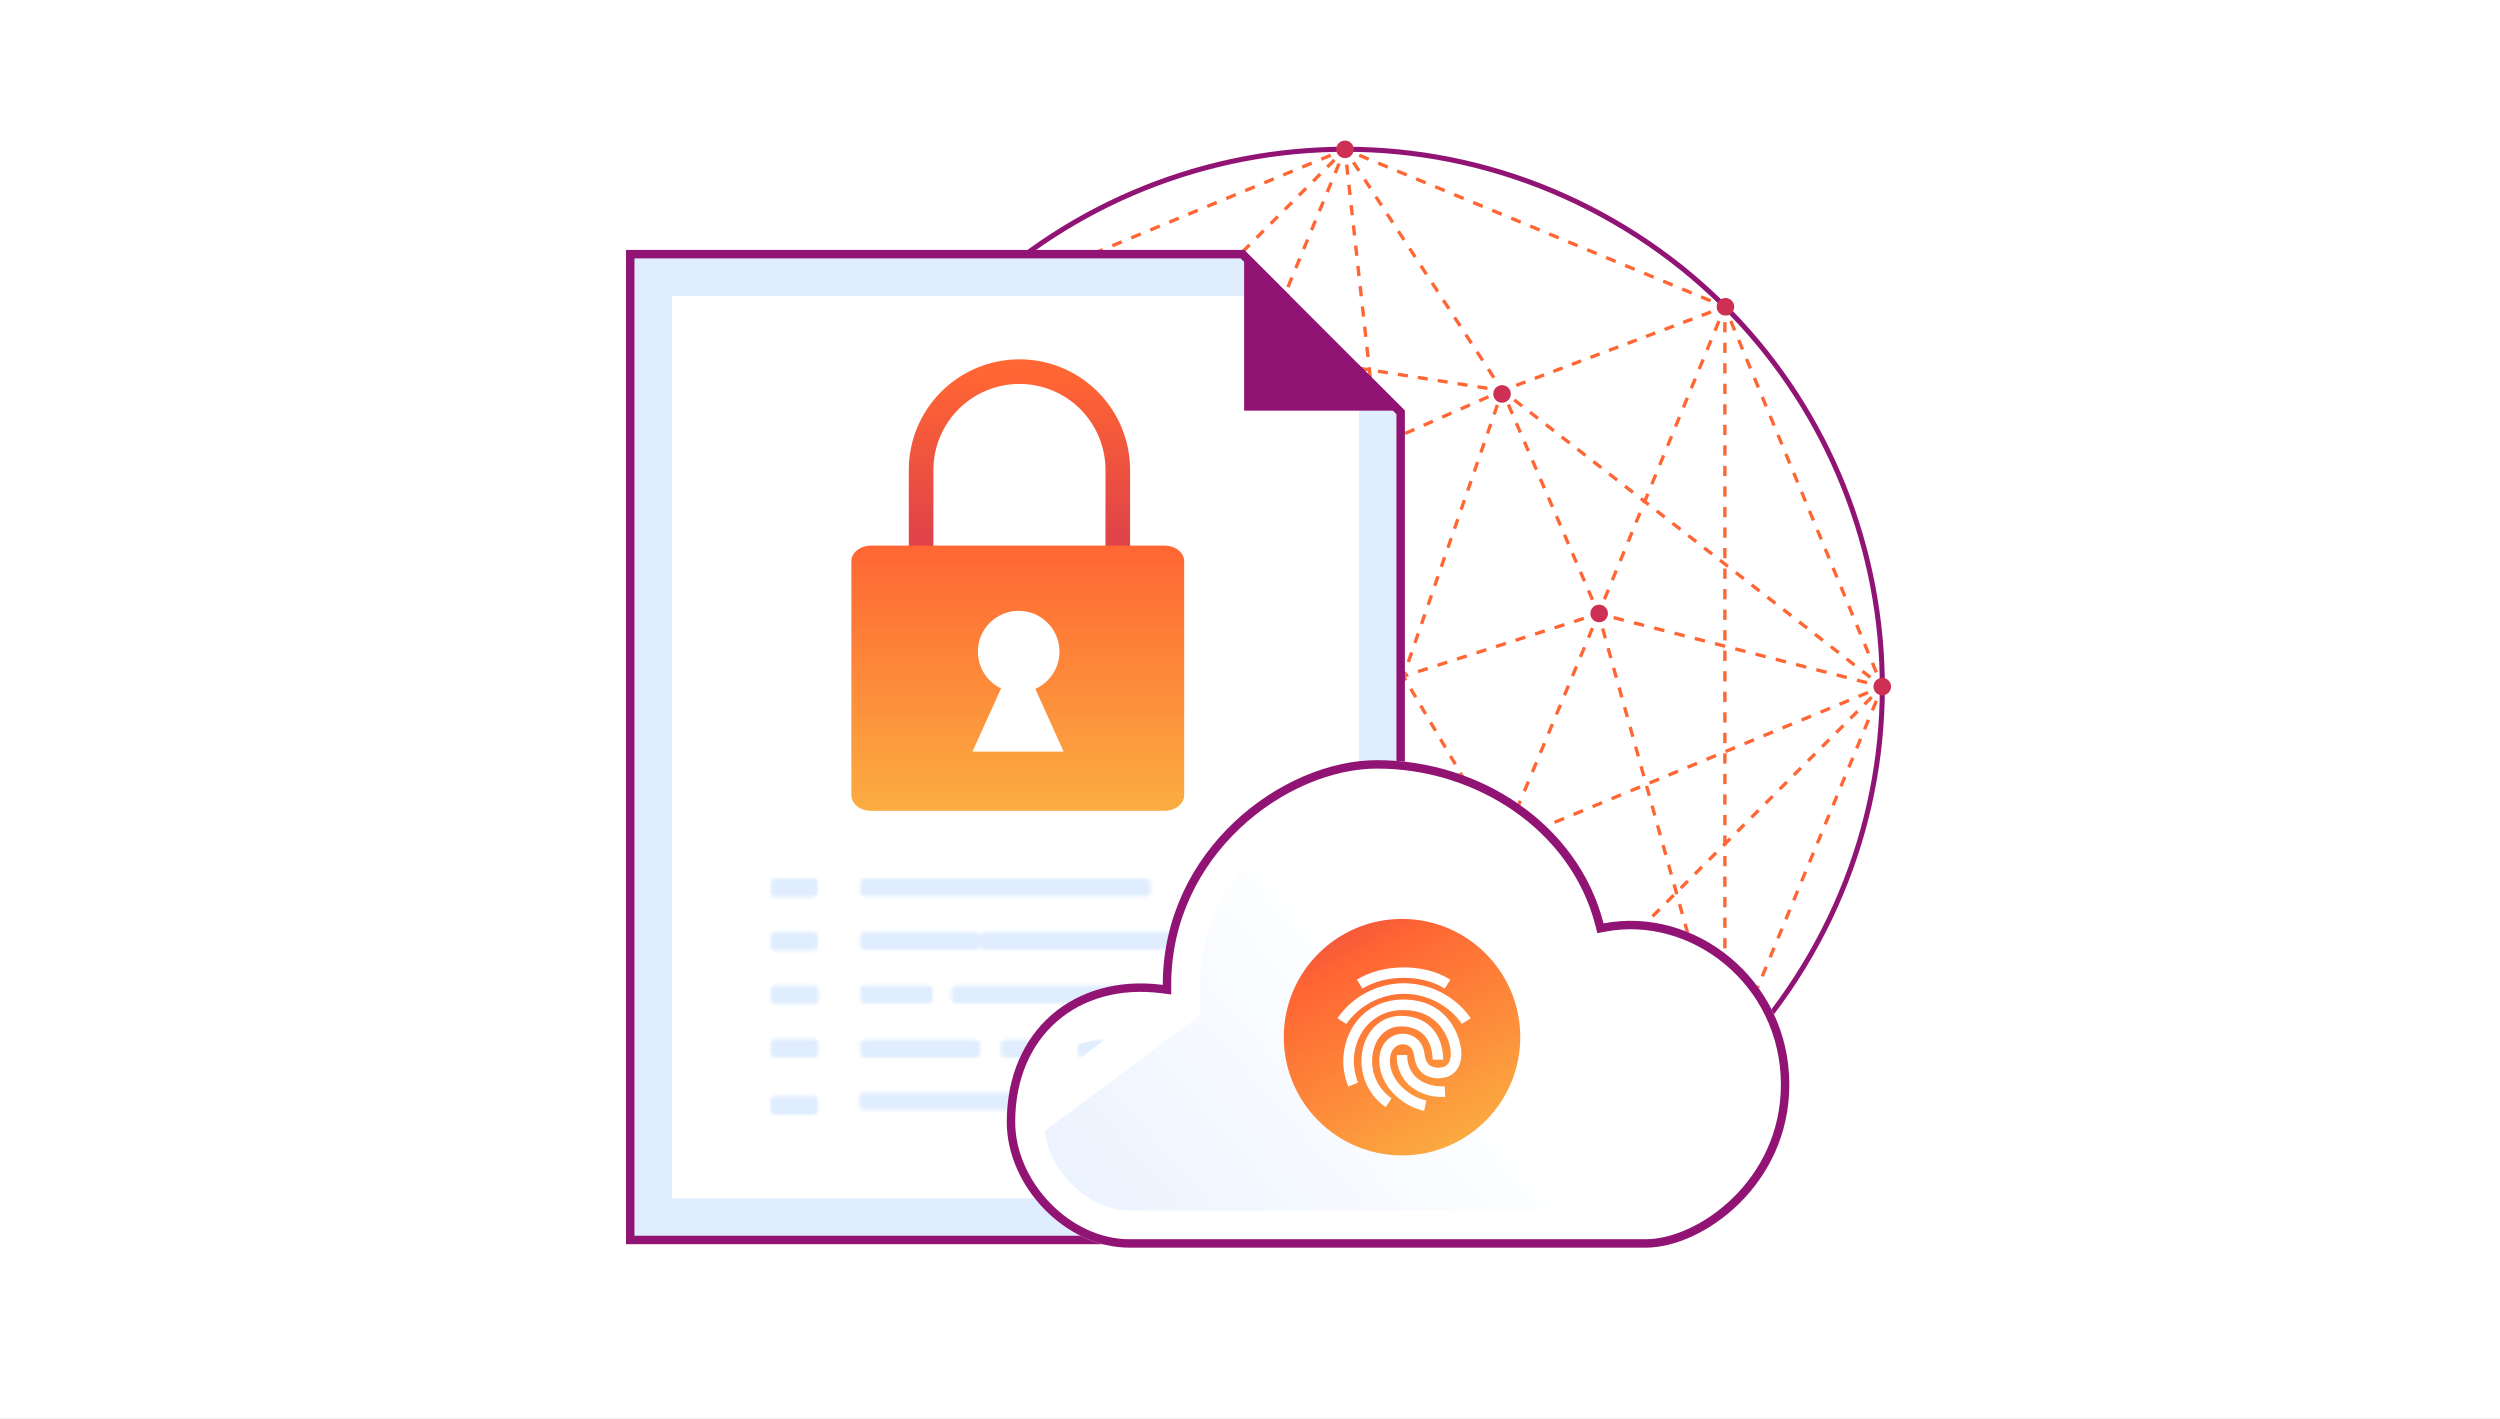 <svg width="740" height="420" viewBox="0 0 740 420" fill="none" xmlns="http://www.w3.org/2000/svg">
<rect x="0" y="0" width="740" height="420" fill="#333333" stroke="none"/>
<g clip-path="url(#clip0_409_566)">
<rect width="740" height="420" fill="white"/>
<rect width="740" height="420" transform="matrix(1 8.74228e-08 8.74228e-08 -1 22 418)" fill="white"/>
<path fill-rule="evenodd" clip-rule="evenodd" d="M396.678 44.715C396.662 44.715 396.646 44.715 396.629 44.715L396.628 44.596L396.518 44.328L396.625 44.284L396.62 43.715C397.118 43.71 397.616 43.708 398.115 43.708H398.214L399.712 44.328L399.354 45.193L399.365 45.21L399.339 45.227L399.329 45.252L399.312 45.245L398.772 45.597L398.778 45.653L398.668 45.665L398.528 45.757L398.481 45.686L398.023 45.736L397.994 45.805L397.87 45.753L397.784 45.763L397.779 45.716L397.45 45.58L397.422 45.608L397.354 45.54L397.071 45.422L397.119 45.305L397.018 45.204L396.9 45.252L396.783 44.969L396.715 44.901L396.743 44.873L396.678 44.715ZM393.667 44.769C392.677 44.797 391.689 44.833 390.703 44.878L390.657 43.879C391.649 43.834 392.643 43.797 393.639 43.77L393.667 44.769ZM387.742 45.042C386.754 45.106 385.768 45.179 384.785 45.261L384.702 44.264C385.692 44.182 386.683 44.108 387.677 44.044L387.742 45.042ZM381.835 45.534C380.85 45.634 379.867 45.744 378.887 45.862L378.767 44.87C379.753 44.75 380.742 44.64 381.734 44.539L381.835 45.534ZM375.946 46.246C374.966 46.383 373.989 46.529 373.015 46.684L372.858 45.696C373.838 45.54 374.822 45.393 375.808 45.255L375.946 46.246ZM404.951 47.581L402.14 46.417L402.523 45.493L405.334 46.657L404.951 47.581ZM394.089 46.417L391.278 47.581L390.895 46.657L393.706 45.493L394.089 46.417ZM370.093 47.177C369.118 47.351 368.146 47.534 367.178 47.725L366.984 46.744C367.958 46.551 368.936 46.367 369.917 46.193L370.093 47.177ZM395.33 47.7L393.237 49.793L392.53 49.086L394.622 46.993L395.33 47.7ZM364.274 48.328C363.308 48.538 362.344 48.757 361.384 48.985L361.153 48.012C362.119 47.783 363.089 47.562 364.062 47.351L364.274 48.328ZM401.855 50.858L400.191 48.307L401.029 47.761L402.692 50.312L401.855 50.858ZM410.574 49.91L407.763 48.746L408.145 47.822L410.957 48.986L410.574 49.91ZM388.467 48.746L385.655 49.91L385.273 48.986L388.084 47.822L388.467 48.746ZM396.83 48.616L395.666 51.428L394.742 51.045L395.906 48.234L396.83 48.616ZM398.449 51.762L398.116 48.762L399.11 48.652L399.443 51.651L398.449 51.762ZM358.507 49.696C357.548 49.943 356.593 50.198 355.642 50.462L355.374 49.498C356.332 49.233 357.293 48.976 358.258 48.728L358.507 49.696ZM416.196 52.239L413.385 51.075L413.768 50.151L416.579 51.315L416.196 52.239ZM382.844 51.075L380.033 52.239L379.65 51.315L382.462 50.151L382.844 51.075ZM352.792 51.281C351.844 51.564 350.9 51.855 349.959 52.154L349.656 51.202C350.602 50.9 351.553 50.607 352.507 50.323L352.792 51.281ZM391.145 51.885L389.052 53.978L388.345 53.271L390.438 51.178L391.145 51.885ZM347.144 53.08C346.207 53.398 345.274 53.725 344.345 54.06L344.005 53.119C344.94 52.782 345.879 52.453 346.822 52.133L347.144 53.08ZM421.819 54.568L419.008 53.404L419.39 52.48L422.202 53.644L421.819 54.568ZM377.222 53.404L374.41 54.568L374.028 53.644L376.839 52.48L377.222 53.404ZM405.182 55.96L403.518 53.409L404.356 52.863L406.019 55.413L405.182 55.96ZM394.501 54.239L393.337 57.05L392.413 56.667L393.577 53.856L394.501 54.239ZM341.565 55.091C340.641 55.444 339.721 55.806 338.805 56.175L338.431 55.248C339.353 54.876 340.278 54.512 341.208 54.157L341.565 55.091ZM399.114 57.76L398.781 54.761L399.775 54.651L400.108 57.65L399.114 57.76ZM427.441 56.897L424.63 55.732L425.013 54.809L427.824 55.973L427.441 56.897ZM371.599 55.732L368.788 56.897L368.405 55.973L371.217 54.809L371.599 55.732ZM386.96 56.07L384.867 58.163L384.16 57.456L386.253 55.363L386.96 56.07ZM336.067 57.311C335.157 57.698 334.252 58.094 333.35 58.498L332.941 57.585C333.848 57.179 334.76 56.781 335.676 56.391L336.067 57.311ZM433.064 59.226L430.253 58.061L430.635 57.137L433.447 58.302L433.064 59.226ZM365.977 58.061L363.165 59.226L362.783 58.302L365.594 57.137L365.977 58.061ZM408.509 61.061L406.845 58.51L407.683 57.964L409.346 60.515L408.509 61.061ZM330.656 59.736C329.761 60.157 328.871 60.586 327.986 61.024L327.543 60.127C328.434 59.687 329.33 59.255 330.23 58.831L330.656 59.736ZM438.686 61.555L435.875 60.39L436.258 59.466L439.069 60.631L438.686 61.555ZM360.354 60.39L357.543 61.555L357.16 60.631L359.972 59.466L360.354 60.39ZM392.172 59.861L391.008 62.673L390.084 62.29L391.248 59.479L392.172 59.861ZM382.775 60.255L380.682 62.348L379.975 61.641L382.068 59.548L382.775 60.255ZM399.778 63.759L399.446 60.76L400.44 60.65L400.772 63.649L399.778 63.759ZM325.341 62.362C324.462 62.816 323.589 63.279 322.721 63.749L322.244 62.87C323.118 62.397 323.997 61.931 324.881 61.474L325.341 62.362ZM444.309 63.884L441.498 62.719L441.88 61.795L444.692 62.96L444.309 63.884ZM354.732 62.719L351.921 63.884L351.538 62.96L354.349 61.795L354.732 62.719ZM411.836 66.162L410.172 63.612L411.01 63.066L412.673 65.616L411.836 66.162ZM378.59 64.44L376.497 66.533L375.79 65.826L377.883 63.733L378.59 64.44ZM449.931 66.213L447.12 65.048L447.503 64.124L450.314 65.289L449.931 66.213ZM349.109 65.048L346.298 66.213L345.915 65.289L348.727 64.124L349.109 65.048ZM320.127 65.186C319.266 65.673 318.411 66.168 317.56 66.671L317.052 65.81C317.907 65.304 318.768 64.806 319.634 64.316L320.127 65.186ZM389.843 65.484L388.679 68.295L387.755 67.912L388.919 65.101L389.843 65.484ZM343.487 67.377L340.676 68.541L340.293 67.618L343.104 66.453L343.487 67.377ZM455.554 68.541L452.743 67.377L453.125 66.453L455.937 67.618L455.554 68.541ZM400.443 69.758L400.111 66.759L401.105 66.648L401.437 69.648L400.443 69.758ZM315.023 68.203C314.181 68.722 313.345 69.249 312.514 69.783L311.973 68.942C312.809 68.404 313.651 67.874 314.498 67.352L315.023 68.203ZM374.405 68.625L372.312 70.718L371.605 70.01L373.698 67.918L374.405 68.625ZM415.163 71.264L413.499 68.713L414.337 68.167L416 70.718L415.163 71.264ZM461.176 70.87L458.365 69.706L458.748 68.782L461.559 69.947L461.176 70.87ZM337.864 69.706L335.053 70.87L334.67 69.946L337.482 68.782L337.864 69.706ZM310.035 71.409C309.213 71.959 308.397 72.517 307.586 73.082L307.015 72.261C307.83 71.693 308.652 71.132 309.478 70.578L310.035 71.409ZM387.514 71.106L386.35 73.918L385.426 73.535L386.59 70.724L387.514 71.106ZM332.242 72.035L329.431 73.199L329.048 72.275L331.859 71.111L332.242 72.035ZM466.799 73.199L463.988 72.035L464.37 71.111L467.182 72.275L466.799 73.199ZM370.22 72.81L368.127 74.903L367.42 74.195L369.513 72.103L370.22 72.81ZM401.108 75.757L400.776 72.757L401.77 72.647L402.102 75.647L401.108 75.757ZM418.49 76.365L416.826 73.815L417.664 73.269L419.327 75.819L418.49 76.365ZM472.421 75.528L469.61 74.364L469.993 73.44L472.804 74.604L472.421 75.528ZM326.619 74.364L323.808 75.528L323.425 74.604L326.237 73.44L326.619 74.364ZM305.17 74.799C304.37 75.379 303.575 75.967 302.786 76.562L302.184 75.763C302.978 75.165 303.778 74.573 304.583 73.99L305.17 74.799ZM320.997 76.693L318.186 77.857L317.803 76.933L320.614 75.769L320.997 76.693ZM478.044 77.857L475.233 76.693L475.615 75.769L478.427 76.933L478.044 77.857ZM366.035 76.995L363.942 79.088L363.235 78.38L365.328 76.288L366.035 76.995ZM385.185 76.729L384.021 79.54L383.097 79.157L384.262 76.346L385.185 76.729ZM300.435 78.368C299.657 78.978 298.885 79.594 298.118 80.218L297.487 79.443C298.258 78.815 299.035 78.194 299.818 77.581L300.435 78.368ZM483.666 80.186L480.855 79.022L481.238 78.098L484.049 79.262L483.666 80.186ZM315.374 79.022L312.563 80.186L312.18 79.262L314.992 78.098L315.374 79.022ZM421.817 81.467L420.153 78.916L420.991 78.37L422.654 80.921L421.817 81.467ZM401.773 81.755L401.441 78.756L402.434 78.646L402.767 81.645L401.773 81.755ZM309.752 81.35L306.941 82.515L306.558 81.591L309.369 80.427L309.752 81.35ZM489.289 82.515L486.478 81.35L486.86 80.427L489.672 81.591L489.289 82.515ZM361.85 81.18L359.757 83.272L359.05 82.565L361.143 80.473L361.85 81.18ZM295.836 82.111C295.081 82.749 294.332 83.394 293.59 84.046L292.93 83.294C293.677 82.638 294.431 81.989 295.19 81.347L295.836 82.111ZM382.857 82.351L381.692 85.162L380.768 84.78L381.933 81.969L382.857 82.351ZM304.129 83.679L301.318 84.844L300.935 83.92L303.747 82.755L304.129 83.679ZM494.911 84.844L492.1 83.679L492.483 82.755L495.294 83.92L494.911 84.844ZM425.144 86.569L423.48 84.018L424.318 83.471L425.981 86.022L425.144 86.569ZM402.438 87.754L402.105 84.755L403.099 84.645L403.432 87.644L402.438 87.754ZM357.665 85.365L355.573 87.457L354.865 86.75L356.958 84.658L357.665 85.365ZM500.534 87.173L497.723 86.008L498.105 85.084L500.917 86.249L500.534 87.173ZM298.507 86.008L295.696 87.173L295.313 86.249L298.124 85.084L298.507 86.008ZM291.38 86.022C290.649 86.688 289.925 87.36 289.207 88.039L288.52 87.313C289.242 86.629 289.971 85.953 290.706 85.283L291.38 86.022ZM292.884 88.337L290.073 89.502L289.69 88.578L292.502 87.413L292.884 88.337ZM506.156 89.502L503.345 88.337L503.728 87.413L506.539 88.578L506.156 89.502ZM380.528 87.974L379.363 90.785L378.439 90.402L379.604 87.591L380.528 87.974ZM428.471 91.67L426.807 89.119L427.645 88.573L429.308 91.124L428.471 91.67ZM353.48 89.55L351.388 91.642L350.68 90.935L352.773 88.843L353.48 89.55ZM286.769 89.788L286.371 89.383C286.016 89.731 285.663 90.081 285.311 90.433C284.96 90.784 284.61 91.138 284.261 91.493L284.975 92.193C285.038 92.129 285.102 92.064 285.165 92V92.306H285.753L285.771 92.349L285.874 92.306H286.165V92.185L286.301 92.129L286.341 92.169L286.437 92.073L286.695 91.966L286.651 91.859L287.008 91.502L287.06 91.51L287.187 90.697L287.262 90.666L287.211 90.544L287.215 90.522L287.202 90.52L287.039 90.128C287.05 90.118 287.061 90.107 287.072 90.097L286.993 90.016L286.879 89.742L286.769 89.788ZM509.205 90.765L508.968 90.666L509.35 89.742L510.947 90.404L511.609 92.001L511.065 92.226V92.306H510.872L510.685 92.383L510.653 92.306H510.48L510.442 92.397L510.222 92.306H510.065V92.241L509.518 92.016L509.664 91.66L509.369 91.772L509.016 90.836L509.205 90.765ZM403.103 93.753L402.77 90.754L403.764 90.644L404.097 93.643L403.103 93.753ZM292.95 92.43L290.005 91.97L290.16 90.982L293.104 91.442L292.95 92.43ZM506.624 92.807L503.879 93.842L503.526 92.906L506.271 91.871L506.624 92.807ZM298.84 93.351L295.895 92.891L296.049 91.903L298.994 92.363L298.84 93.351ZM304.73 94.271L301.785 93.811L301.939 92.823L304.884 93.283L304.73 94.271ZM349.295 93.735L347.203 95.827L346.496 95.12L348.588 93.028L349.295 93.735ZM378.199 93.596L377.034 96.407L376.11 96.025L377.275 93.214L378.199 93.596ZM290.458 96.286L288.399 94.228L289.106 93.52L291.165 95.579L290.458 96.286ZM282.918 94.328C282.239 95.046 281.566 95.77 280.901 96.501L280.162 95.828C280.831 95.092 281.508 94.364 282.191 93.641L282.918 94.328ZM431.798 96.771L430.134 94.221L430.972 93.674L432.635 96.225L431.798 96.771ZM310.62 95.191L307.675 94.731L307.829 93.743L310.774 94.203L310.62 95.191ZM501.135 94.877L498.39 95.912L498.037 94.977L500.782 93.941L501.135 94.877ZM316.51 96.111L313.565 95.651L313.719 94.663L316.664 95.123L316.51 96.111ZM288.042 97.832L286.907 95.091L287.83 94.708L288.966 97.45L288.042 97.832ZM513.014 98.006L511.849 95.195L512.773 94.812L513.938 97.623L513.014 98.006ZM509.273 95.236L508.104 98.076L507.179 97.695L508.348 94.856L509.273 95.236ZM511.065 95.345V98.384H510.065V95.345H511.065ZM285.165 98.384V95.345H286.165V98.384H285.165ZM322.4 97.031L319.455 96.571L319.609 95.583L322.554 96.043L322.4 97.031ZM495.645 96.947L492.901 97.982L492.548 97.047L495.293 96.012L495.645 96.947ZM328.29 97.951L325.345 97.491L325.499 96.503L328.444 96.963L328.29 97.951ZM403.768 99.752L403.435 96.752L404.429 96.642L404.761 99.642L403.768 99.752ZM343.058 99.972L343.018 100.012L342.311 99.305L344.403 97.213L345.11 97.92L343.686 99.344L346.114 99.723L345.959 100.711L343.015 100.251L343.058 99.972ZM334.18 98.871L331.235 98.411L331.389 97.423L334.334 97.883L334.18 98.871ZM294.575 100.403L292.516 98.345L293.223 97.638L295.282 99.696L294.575 100.403ZM278.924 98.711C278.273 99.454 277.628 100.203 276.99 100.958L276.226 100.312C276.868 99.552 277.517 98.799 278.173 98.052L278.924 98.711ZM490.156 99.017L487.411 100.053L487.059 99.117L489.803 98.082L490.156 99.017ZM340.07 99.791L337.125 99.331L337.279 98.343L340.224 98.803L340.07 99.791ZM435.125 101.873L433.461 99.322L434.299 98.776L435.962 101.327L435.125 101.873ZM375.87 99.219L374.705 102.03L373.781 101.647L374.946 98.836L375.87 99.219ZM484.667 101.088L481.922 102.123L481.569 101.187L484.314 100.152L484.667 101.088ZM351.849 101.631L348.904 101.171L349.059 100.183L352.004 100.643L351.849 101.631ZM290.314 103.316L289.178 100.574L290.102 100.192L291.238 102.933L290.314 103.316ZM515.343 103.628L514.178 100.817L515.102 100.434L516.267 103.246L515.343 103.628ZM506.935 100.916L505.766 103.756L504.841 103.375L506.01 100.535L506.935 100.916ZM357.739 102.551L354.794 102.091L354.949 101.103L357.894 101.563L357.739 102.551ZM340.925 102.105L338.833 104.197L338.126 103.49L340.218 101.398L340.925 102.105ZM511.065 101.424V104.463H510.065V101.424H511.065ZM285.165 104.463V101.424H286.165V104.463H285.165ZM298.692 104.52L296.633 102.462L297.34 101.755L299.399 103.813L298.692 104.52ZM363.629 103.472L360.684 103.012L360.839 102.023L363.784 102.484L363.629 103.472ZM479.178 103.158L476.433 104.193L476.08 103.257L478.825 102.222L479.178 103.158ZM275.097 103.24C274.473 104.006 273.856 104.778 273.247 105.557L272.459 104.94C273.073 104.157 273.693 103.38 274.321 102.608L275.097 103.24ZM404.432 105.751L404.1 102.751L405.094 102.641L405.426 105.64L404.432 105.751ZM369.519 104.392L366.574 103.932L366.729 102.944L369.674 103.404L369.519 104.392ZM373.471 105.009L375.409 105.312L375.563 104.324L372.619 103.864L372.47 104.813L371.453 107.27L372.376 107.652L373.471 105.009ZM438.452 106.974L436.788 104.424L437.626 103.877L439.289 106.428L438.452 106.974ZM473.688 105.228L470.944 106.263L470.591 105.327L473.335 104.292L473.688 105.228ZM381.299 106.232L378.354 105.772L378.508 104.784L381.453 105.244L381.299 106.232ZM336.74 106.29L334.648 108.382L333.941 107.675L336.033 105.583L336.74 106.29ZM292.585 108.8L291.449 106.058L292.373 105.675L293.509 108.417L292.585 108.8ZM387.189 107.152L384.244 106.692L384.398 105.704L387.343 106.164L387.189 107.152ZM302.808 108.637L300.75 106.579L301.457 105.871L303.516 107.93L302.808 108.637ZM517.672 109.251L516.507 106.44L517.431 106.057L518.595 108.868L517.672 109.251ZM504.597 106.595L503.427 109.435L502.503 109.054L503.672 106.215L504.597 106.595ZM468.199 107.298L465.454 108.333L465.101 107.398L467.846 106.363L468.199 107.298ZM393.079 108.072L390.134 107.612L390.288 106.624L393.233 107.084L393.079 108.072ZM271.44 107.907C270.845 108.696 270.258 109.491 269.678 110.291L268.868 109.704C269.452 108.899 270.043 108.099 270.642 107.305L271.44 107.907ZM511.065 107.502V110.541H510.065V107.502H511.065ZM285.165 110.541V107.502H286.165V110.541H285.165ZM398.969 108.992L396.024 108.532L396.178 107.544L399.123 108.004L398.969 108.992ZM462.71 109.368L459.965 110.404L459.612 109.468L462.357 108.433L462.71 109.368ZM404.859 109.912L401.914 109.452L402.068 108.464L404.78 108.888L404.765 108.75L405.759 108.64L406.091 111.639L405.097 111.749L404.879 109.782L404.859 109.912ZM441.779 112.076L440.115 109.525L440.953 108.979L442.617 111.53L441.779 112.076ZM410.749 110.832L407.804 110.372L407.958 109.384L410.903 109.844L410.749 110.832ZM332.555 110.475L330.463 112.567L329.756 111.86L331.848 109.768L332.555 110.475ZM306.925 112.754L304.867 110.696L305.574 109.988L307.633 112.047L306.925 112.754ZM371.212 110.464L370.047 113.275L369.124 112.892L370.288 110.081L371.212 110.464ZM416.639 111.752L413.694 111.292L413.848 110.304L416.793 110.764L416.639 111.752ZM457.22 111.439L454.476 112.474L454.123 111.538L456.867 110.503L457.22 111.439ZM294.857 114.284L293.721 111.542L294.645 111.159L295.78 113.901L294.857 114.284ZM422.529 112.673L419.584 112.212L419.738 111.224L422.683 111.685L422.529 112.673ZM520 114.873L518.836 112.062L519.76 111.679L520.924 114.491L520 114.873ZM502.258 112.275L501.089 115.115L500.164 114.734L501.334 111.894L502.258 112.275ZM267.96 112.708C267.395 113.519 266.838 114.335 266.288 115.156L265.457 114.6C266.01 113.773 266.571 112.952 267.14 112.136L267.96 112.708ZM428.419 113.593L425.474 113.132L425.628 112.145L428.573 112.605L428.419 113.593ZM451.731 113.509L448.986 114.544L448.633 113.608L451.378 112.573L451.731 113.509ZM434.308 114.513L431.363 114.053L431.518 113.065L434.463 113.525L434.308 114.513ZM511.065 113.58V116.619H510.065V113.58H511.065ZM285.165 116.619V113.58H286.165V116.619H285.165ZM328.37 114.66L326.278 116.752L325.571 116.045L327.663 113.952L328.37 114.66ZM440.198 115.433L437.253 114.973L437.408 113.985L440.353 114.445L440.198 115.433ZM443.661 114.962L443.442 114.627L444.28 114.08L444.892 115.019L445.889 114.643L446.242 115.579L445.703 115.782L446.172 116.147L445.714 116.734L445.745 116.807L445.614 116.863L445.557 116.936L445.517 116.905L444.827 117.202L444.744 117.01L444.677 117.202L443.732 116.874L443.845 116.549L443.525 116.69L443.176 115.898L443.143 115.893L443.151 115.842L443.121 115.775L443.165 115.756L443.298 114.905L443.661 114.962ZM311.042 116.871L308.984 114.812L309.691 114.105L311.75 116.164L311.042 116.871ZM405.762 117.748L405.43 114.749L406.424 114.639L406.756 117.638L405.762 117.748ZM368.883 116.086L367.719 118.897L366.795 118.515L367.959 115.704L368.883 116.086ZM297.128 119.767L295.992 117.025L296.916 116.643L298.052 119.385L297.128 119.767ZM440.785 117.896L438.045 119.103L437.642 118.188L440.382 116.981L440.785 117.896ZM264.661 117.635C264.127 118.466 263.601 119.303 263.082 120.144L262.231 119.619C262.753 118.772 263.283 117.931 263.82 117.095L264.661 117.635ZM522.329 120.496L521.165 117.685L522.089 117.302L523.253 120.113L522.329 120.496ZM499.92 117.954L498.751 120.794L497.826 120.413L498.995 117.574L499.92 117.954ZM450.242 120.586L447.9 118.761L448.514 117.972L450.857 119.797L450.242 120.586ZM324.185 118.844L322.093 120.937L321.386 120.23L323.478 118.137L324.185 118.844ZM315.159 120.988L313.101 118.929L313.808 118.222L315.867 120.281L315.159 120.988ZM435.305 120.31L432.565 121.517L432.162 120.602L434.902 119.395L435.305 120.31ZM447.198 122.705L446.012 119.953L446.931 119.558L448.117 122.309L447.198 122.705ZM511.065 119.659V122.698H510.065V119.659H511.065ZM285.165 122.698V119.659H286.165V122.698H285.165ZM443.701 120.02L442.724 122.838L441.779 122.511L442.756 119.692L443.701 120.02ZM406.427 123.747L406.094 120.747L407.088 120.637L407.421 123.637L406.427 123.747ZM366.554 121.709L365.39 124.52L364.466 124.137L365.63 121.326L366.554 121.709ZM454.928 124.236L452.585 122.411L453.2 121.622L455.542 123.448L454.928 124.236ZM429.825 122.724L427.085 123.93L426.682 123.015L429.422 121.808L429.825 122.724ZM299.399 125.251L298.264 122.509L299.188 122.126L300.323 124.868L299.399 125.251ZM261.549 122.682C261.047 123.532 260.552 124.388 260.065 125.248L259.194 124.756C259.685 123.89 260.183 123.029 260.688 122.173L261.549 122.682ZM317.894 123.722L317.201 124.415L317.908 125.122L318.601 124.429L319.276 125.105L319.983 124.398L319.308 123.722L320 123.03L319.293 122.322L318.601 123.015L317.925 122.339L317.218 123.047L317.894 123.722ZM524.658 126.118L523.494 123.307L524.418 122.924L525.582 125.736L524.658 126.118ZM497.582 123.634L496.413 126.473L495.488 126.093L496.657 123.253L497.582 123.634ZM424.345 125.137L421.605 126.344L421.202 125.428L423.942 124.222L424.345 125.137ZM449.57 128.207L448.384 125.456L449.302 125.06L450.488 127.811L449.57 128.207ZM459.613 127.887L457.271 126.062L457.885 125.273L460.228 127.098L459.613 127.887ZM441.748 125.656L440.772 128.475L439.827 128.147L440.803 125.329L441.748 125.656ZM511.065 125.737V128.776H510.065V125.737H511.065ZM285.165 128.776V125.737H286.165V128.776H285.165ZM323.393 129.222L321.335 127.163L322.042 126.456L324.1 128.515L323.393 129.222ZM315.816 127.214L313.723 129.307L313.016 128.6L315.108 126.507L315.816 127.214ZM418.865 127.55L416.126 128.757L415.723 127.842L418.462 126.635L418.865 127.55ZM407.092 129.746L406.759 126.746L407.753 126.636L408.086 129.635L407.092 129.746ZM364.225 127.331L363.061 130.143L362.137 129.76L363.301 126.949L364.225 127.331ZM258.628 127.842C258.157 128.711 257.695 129.584 257.24 130.462L256.352 130.002C256.81 129.119 257.275 128.24 257.749 127.366L258.628 127.842ZM301.671 130.735L300.535 127.993L301.459 127.61L302.595 130.352L301.671 130.735ZM526.987 131.741L525.823 128.929L526.747 128.547L527.911 131.358L526.987 131.741ZM464.299 131.537L461.956 129.712L462.571 128.923L464.913 130.748L464.299 131.537ZM495.243 129.313L494.074 132.153L493.15 131.772L494.319 128.933L495.243 129.313ZM413.386 129.964L410.646 131.171L410.243 130.256L412.983 129.049L413.386 129.964ZM451.941 133.71L450.756 130.958L451.674 130.563L452.86 133.314L451.941 133.71ZM327.51 133.339L325.452 131.28L326.159 130.573L328.217 132.632L327.51 133.339ZM311.631 131.399L309.538 133.492L308.831 132.785L310.923 130.692L311.631 131.399ZM439.795 131.293L438.819 134.111L437.874 133.784L438.85 130.965L439.795 131.293ZM407.906 132.377L405.166 133.584L404.763 132.669L407.503 131.462L407.906 132.377ZM511.065 131.815V134.854H510.065V131.815H511.065ZM285.165 134.854V131.815H286.165V134.854H285.165ZM361.896 132.954L360.732 135.765L359.808 135.382L360.972 132.571L361.896 132.954ZM468.984 135.187L466.641 133.362L467.256 132.573L469.599 134.398L468.984 135.187ZM407.757 135.744L407.424 132.745L408.418 132.635L408.75 135.634L407.757 135.744ZM255.902 133.107C255.465 133.993 255.036 134.883 254.614 135.778L253.709 135.352C254.133 134.451 254.566 133.555 255.006 132.664L255.902 133.107ZM303.942 136.218L302.807 133.477L303.73 133.094L304.866 135.836L303.942 136.218ZM402.426 134.791L399.686 135.998L399.283 135.082L402.023 133.876L402.426 134.791ZM529.316 137.363L528.152 134.552L529.076 134.169L530.24 136.981L529.316 137.363ZM492.905 134.993L491.736 137.832L490.811 137.452L491.98 134.612L492.905 134.993ZM331.627 137.456L329.569 135.397L330.276 134.69L332.334 136.749L331.627 137.456ZM307.446 135.584L305.353 137.677L304.646 136.97L306.739 134.877L307.446 135.584ZM454.313 139.212L453.127 136.461L454.046 136.065L455.231 138.816L454.313 139.212ZM473.669 138.838L471.327 137.012L471.941 136.224L474.284 138.049L473.669 138.838ZM396.946 137.204L394.206 138.411L393.803 137.496L396.543 136.289L396.946 137.204ZM437.842 136.929L436.866 139.748L435.921 139.42L436.897 136.602L437.842 136.929ZM511.065 137.894V140.933H510.065V137.894H511.065ZM285.165 140.933V137.894H286.165V140.933H285.165ZM253.376 138.472C252.972 139.373 252.577 140.279 252.189 141.189L251.269 140.797C251.659 139.881 252.057 138.97 252.464 138.063L253.376 138.472ZM359.567 138.576L358.403 141.387L357.479 141.005L358.644 138.193L359.567 138.576ZM306.214 141.702L305.078 138.96L306.002 138.578L307.138 141.319L306.214 141.702ZM408.421 141.743L408.089 138.744L409.083 138.634L409.415 141.633L408.421 141.743ZM391.467 139.618L388.727 140.825L388.324 139.909L391.063 138.703L391.467 139.618ZM335.744 141.573L333.686 139.514L334.393 138.807L336.451 140.866L335.744 141.573ZM303.261 139.769L301.168 141.862L300.461 141.155L302.554 139.062L303.261 139.769ZM531.645 142.986L530.481 140.175L531.404 139.792L532.569 142.603L531.645 142.986ZM478.355 142.488L476.012 140.663L476.627 139.874L478.969 141.699L478.355 142.488ZM490.567 140.672L489.398 143.512L488.473 143.131L489.642 140.291L490.567 140.672ZM385.987 142.031L383.247 143.238L382.844 142.323L385.584 141.116L385.987 142.031ZM456.685 144.714L455.499 141.963L456.417 141.567L457.603 144.319L456.685 144.714ZM435.889 142.566L434.913 145.384L433.968 145.057L434.945 142.238L435.889 142.566ZM339.861 145.69L337.803 143.631L338.51 142.924L340.568 144.983L339.861 145.69ZM299.076 143.954L296.983 146.047L296.276 145.34L298.369 143.247L299.076 143.954ZM483.04 146.138L480.698 144.313L481.312 143.524L483.655 145.349L483.04 146.138ZM380.507 144.445L377.767 145.652L377.364 144.736L380.104 143.53L380.507 144.445ZM251.054 143.927C250.684 144.843 250.323 145.762 249.97 146.686L249.036 146.33C249.391 145.4 249.755 144.474 250.126 143.553L251.054 143.927ZM357.238 144.199L356.074 147.01L355.15 146.627L356.315 143.816L357.238 144.199ZM511.065 143.972V147.011H510.065V143.972H511.065ZM285.165 147.011V143.972H286.165V147.011H285.165ZM308.485 147.186L307.349 144.444L308.273 144.061L309.409 146.803L308.485 147.186ZM409.086 147.742L408.754 144.743L409.748 144.632L410.08 147.632L409.086 147.742ZM533.974 148.608L532.809 145.797L533.733 145.414L534.898 148.226L533.974 148.608ZM375.027 146.858L372.287 148.065L371.884 147.15L374.624 145.943L375.027 146.858ZM486.216 148.613L486.135 148.811L486.847 149.104L487.726 149.789L488.34 149L487.43 148.291L488.229 146.352L487.304 145.971L486.611 147.653L485.998 147.175L485.383 147.963L486.216 148.613ZM343.978 149.807L341.92 147.748L342.627 147.041L344.685 149.1L343.978 149.807ZM459.056 150.217L457.87 147.466L458.789 147.07L459.975 149.821L459.056 150.217ZM294.891 148.139L292.798 150.232L292.091 149.525L294.184 147.432L294.891 148.139ZM433.937 148.202L432.96 151.021L432.015 150.693L432.992 147.875L433.937 148.202ZM369.547 149.272L366.807 150.478L366.404 149.563L369.144 148.357L369.547 149.272ZM248.938 149.466C248.603 150.395 248.277 151.328 247.959 152.265L247.012 151.944C247.332 151.001 247.66 150.062 247.997 149.127L248.938 149.466ZM354.91 149.821L353.745 152.632L352.821 152.25L353.986 149.438L354.91 149.821ZM310.757 152.67L309.621 149.928L310.545 149.545L311.68 152.287L310.757 152.67ZM511.065 150.05V153.09H510.065V150.05H511.065ZM285.165 153.09V150.05H286.165V153.09H285.165ZM409.751 153.741L409.419 150.741L410.413 150.631L410.745 153.631L409.751 153.741ZM364.068 151.685L361.328 152.892L360.925 151.977L363.664 150.77L364.068 151.685ZM492.411 153.439L490.068 151.614L490.683 150.825L493.026 152.65L492.411 153.439ZM536.303 154.231L535.138 151.419L536.062 151.037L537.227 153.848L536.303 154.231ZM348.095 153.924L346.037 151.865L346.744 151.158L348.802 153.217L348.095 153.924ZM290.706 152.324L288.613 154.417L287.906 153.709L289.999 151.617L290.706 152.324ZM485.89 152.031L484.721 154.871L483.796 154.49L484.966 151.65L485.89 152.031ZM461.428 155.719L460.242 152.968L461.16 152.572L462.346 155.324L461.428 155.719ZM358.588 154.099L355.848 155.305L355.445 154.39L358.185 153.184L358.588 154.099ZM431.984 153.839L431.007 156.657L430.062 156.33L431.039 153.511L431.984 153.839ZM497.097 157.089L494.754 155.264L495.368 154.475L497.711 156.3L497.097 157.089ZM247.033 155.081C246.733 156.021 246.442 156.966 246.16 157.914L245.202 157.628C245.486 156.674 245.779 155.724 246.08 154.777L247.033 155.081ZM313.028 158.153L311.892 155.411L312.816 155.029L313.952 157.771L313.028 158.153ZM350.613 157.582L350.322 157.702L349.94 156.778L350.654 156.482L350.154 155.982L350.861 155.275L351.361 155.775L351.657 155.061L352.581 155.444L352.475 155.698L352.705 155.597L353.108 156.512L352.563 156.752L353.046 157.082L352.483 157.908L351.763 157.417L351.431 158.22L350.507 157.837L350.613 157.582ZM285.165 157.865L284.428 158.602L283.721 157.894L285.165 156.451V156.129H285.487L285.814 155.802L286.141 156.129H286.165V156.153L286.521 156.509L286.165 156.865V159.168H285.165V157.865ZM511.065 156.129V159.168H510.065V156.129H511.065ZM410.416 159.739L410.083 156.74L411.077 156.63L411.41 159.629L410.416 159.739ZM538.632 159.853L537.467 157.042L538.391 156.659L539.556 159.471L538.632 159.853ZM483.552 157.711L482.383 160.55L481.458 160.17L482.627 157.33L483.552 157.711ZM347.511 158.867L344.7 160.031L344.317 159.107L347.128 157.943L347.511 158.867ZM463.799 161.222L462.614 158.471L463.532 158.075L464.718 160.826L463.799 161.222ZM501.782 160.74L499.439 158.914L500.054 158.126L502.397 159.951L501.782 160.74ZM357.396 161.256L354.939 159.582L355.503 158.755L357.959 160.429L357.396 161.256ZM430.031 159.475L429.055 162.294L428.11 161.966L429.086 159.148L430.031 159.475ZM282.336 160.694L280.243 162.786L279.536 162.079L281.629 159.987L282.336 160.694ZM341.888 161.195L339.077 162.36L338.695 161.436L341.506 160.272L341.888 161.195ZM245.34 160.763C245.077 161.715 244.821 162.67 244.575 163.628L243.606 163.379C243.854 162.415 244.111 161.453 244.377 160.496L245.34 160.763ZM315.299 163.637L314.164 160.895L315.088 160.513L316.223 163.254L315.299 163.637ZM350.295 160.962L349.159 163.704L348.235 163.321L349.371 160.579L350.295 160.962ZM506.467 164.39L504.125 162.565L504.739 161.776L507.082 163.601L506.467 164.39ZM362.308 164.603L359.852 162.929L360.415 162.103L362.871 163.777L362.308 164.603ZM511.065 162.207V165.246H510.065V162.207H511.065ZM285.165 165.246V162.207H286.165V165.246H285.165ZM540.961 165.476L539.796 162.664L540.72 162.282L541.885 165.093L540.961 165.476ZM336.266 163.524L333.455 164.689L333.072 163.765L335.883 162.601L336.266 163.524ZM411.081 165.738L410.748 162.739L411.742 162.629L412.075 165.628L411.081 165.738ZM481.214 163.39L480.045 166.23L479.12 165.849L480.289 163.009L481.214 163.39ZM466.171 166.724L464.985 163.973L465.903 163.577L467.089 166.328L466.171 166.724ZM278.151 164.879L276.059 166.971L275.351 166.264L277.444 164.172L278.151 164.879ZM428.078 165.112L427.102 167.93L426.157 167.603L427.133 164.784L428.078 165.112ZM330.643 165.853L327.832 167.018L327.45 166.094L330.261 164.929L330.643 165.853ZM511.153 168.04L508.81 166.215L509.425 165.426L511.767 167.251L511.153 168.04ZM367.221 167.951L364.765 166.277L365.328 165.451L367.784 167.124L367.221 167.951ZM317.571 169.121L316.435 166.379L317.359 165.996L318.495 168.738L317.571 169.121ZM348.023 166.446L346.888 169.188L345.964 168.805L347.1 166.063L348.023 166.446ZM243.863 166.505C243.636 167.466 243.417 168.429 243.206 169.396L242.229 169.183C242.441 168.21 242.661 167.241 242.89 166.275L243.863 166.505ZM325.021 168.182L322.21 169.347L321.827 168.423L324.638 167.258L325.021 168.182ZM543.29 171.098L542.125 168.287L543.049 167.904L544.213 170.716L543.29 171.098ZM511.065 168.286V171.325H510.065V168.286H511.065ZM285.165 171.325V168.286H286.165V171.325H285.165ZM273.966 169.064L271.874 171.156L271.166 170.449L273.259 168.357L273.966 169.064ZM411.746 171.737L411.413 168.738L412.407 168.627L412.739 171.627L411.746 171.737ZM478.875 169.069L477.706 171.909L476.782 171.529L477.951 168.689L478.875 169.069ZM372.134 171.298L369.677 169.624L370.24 168.798L372.697 170.472L372.134 171.298ZM515.838 171.69L513.495 169.865L514.11 169.076L516.453 170.902L515.838 171.69ZM468.542 172.227L467.357 169.475L468.275 169.08L469.461 171.831L468.542 172.227ZM319.398 170.511L316.587 171.676L316.205 170.752L319.016 169.587L319.398 170.511ZM426.125 170.748L425.149 173.566L424.204 173.239L425.18 170.421L426.125 170.748ZM319.842 174.605L318.707 171.863L319.631 171.48L320.766 174.222L319.842 174.605ZM345.752 171.93L344.616 174.671L343.692 174.289L344.828 171.547L345.752 171.93ZM313.776 172.84L310.965 174.005L310.582 173.081L313.393 171.916L313.776 172.84ZM242.604 172.299C242.412 173.268 242.229 174.239 242.055 175.214L241.071 175.039C241.246 174.058 241.43 173.08 241.623 172.105L242.604 172.299ZM377.046 174.646L374.59 172.972L375.153 172.146L377.609 173.819L377.046 174.646ZM269.781 173.249L267.689 175.341L266.982 174.634L269.074 172.542L269.781 173.249ZM520.524 175.341L518.181 173.516L518.795 172.727L521.138 174.552L520.524 175.341ZM545.618 176.721L544.454 173.909L545.378 173.527L546.542 176.338L545.618 176.721ZM308.154 175.169L305.342 176.333L304.96 175.41L307.771 174.245L308.154 175.169ZM511.065 174.364V177.403H510.065V174.364H511.065ZM285.165 177.403V174.364H286.165V177.403H285.165ZM476.537 174.749L475.368 177.589L474.443 177.208L475.612 174.368L476.537 174.749ZM470.914 177.729L469.728 174.978L470.647 174.582L471.832 177.333L470.914 177.729ZM412.41 177.736L412.078 174.736L413.072 174.626L413.404 177.626L412.41 177.736ZM381.959 177.993L379.502 176.32L380.066 175.493L382.522 177.167L381.959 177.993ZM424.172 176.385L423.196 179.203L422.251 178.876L423.228 176.057L424.172 176.385ZM525.209 178.991L522.866 177.166L523.481 176.377L525.824 178.202L525.209 178.991ZM302.531 177.498L299.72 178.662L299.337 177.738L302.148 176.574L302.531 177.498ZM265.596 177.434L263.504 179.526L262.797 178.819L264.889 176.727L265.596 177.434ZM322.114 180.088L320.978 177.346L321.902 176.964L323.038 179.706L322.114 180.088ZM343.481 177.413L342.345 180.155L341.421 179.772L342.557 177.031L343.481 177.413ZM241.562 178.136C241.407 179.111 241.261 180.088 241.124 181.068L240.134 180.929C240.272 179.943 240.419 178.96 240.575 177.979L241.562 178.136ZM386.871 181.341L384.415 179.667L384.978 178.841L387.434 180.514L386.871 181.341ZM296.909 179.827L294.097 180.991L293.715 180.067L296.526 178.903L296.909 179.827ZM547.947 182.343L546.783 179.532L547.707 179.149L548.871 181.96L547.947 182.343ZM529.894 182.641L527.552 180.816L528.166 180.027L530.509 181.853L529.894 182.641ZM472.273 182.465L472.098 182.885L473.02 183.271L473.058 183.181L473.077 183.249L474.04 182.98L473.866 182.358L474.527 182.528L474.776 181.559L473.833 181.317L474.199 180.428L473.274 180.048L473.141 180.37L473.018 180.084L472.1 180.48L472.475 181.35L471.555 181.645L471.861 182.597L472.273 182.465ZM511.065 180.442V183.481H510.065V180.442H511.065ZM285.165 183.481V180.442H286.165V183.481H285.165ZM413.075 183.735L412.743 180.735L413.737 180.625L414.069 183.624L413.075 183.735ZM261.411 181.619L259.319 183.711L258.612 183.004L260.704 180.912L261.411 181.619ZM291.286 182.156L288.475 183.32L288.092 182.396L290.903 181.232L291.286 182.156ZM422.22 182.021L421.243 184.839L420.298 184.512L421.275 181.694L422.22 182.021ZM391.784 184.688L389.328 183.015L389.891 182.188L392.347 183.862L391.784 184.688ZM480.527 184.069L477.527 183.298L477.776 182.33L480.776 183.1L480.527 184.069ZM324.385 185.572L323.249 182.83L324.173 182.447L325.309 185.189L324.385 185.572ZM341.209 182.897L340.073 185.639L339.15 185.256L340.285 182.514L341.209 182.897ZM468.973 183.523L466.086 184.449L465.78 183.497L468.668 182.571L468.973 183.523ZM285.664 184.485L282.852 185.649L282.47 184.725L285.281 183.561L285.664 184.485ZM534.58 186.292L532.237 184.467L532.852 183.678L535.194 185.503L534.58 186.292ZM486.526 185.61L483.526 184.84L483.775 183.871L486.775 184.642L486.526 185.61ZM240.741 184.008C240.622 184.988 240.513 185.971 240.412 186.956L239.417 186.855C239.519 185.863 239.629 184.874 239.748 183.888L240.741 184.008ZM463.198 185.375L460.311 186.301L460.005 185.348L462.893 184.423L463.198 185.375ZM550.276 187.966L549.112 185.154L550.036 184.772L551.2 187.583L550.276 187.966ZM257.226 185.804L255.134 187.896L254.427 187.189L256.519 185.097L257.226 185.804ZM492.525 187.151L489.526 186.381L489.775 185.412L492.774 186.183L492.525 187.151ZM396.697 188.036L394.24 186.362L394.803 185.536L397.26 187.21L396.697 188.036ZM471.835 186.11L470.649 188.95L469.726 188.565L470.912 185.725L471.835 186.11ZM280.041 186.814L277.23 187.978L276.847 187.054L279.658 185.89L280.041 186.814ZM474.704 189.077L473.89 186.163L474.853 185.894L475.667 188.808L474.704 189.077ZM457.423 187.227L454.535 188.152L454.23 187.2L457.118 186.274L457.423 187.227ZM511.065 186.521V189.56H510.065V186.521H511.065ZM285.165 189.56V186.521H286.165V189.56H285.165ZM413.74 189.733L413.408 186.734L414.402 186.624L414.734 189.623L413.74 189.733ZM498.525 188.693L495.525 187.922L495.774 186.954L498.774 187.724L498.525 188.693ZM539.265 189.942L536.923 188.117L537.537 187.328L539.88 189.153L539.265 189.942ZM420.267 187.658L419.29 190.476L418.345 190.149L419.322 187.33L420.267 187.658ZM326.657 191.056L325.521 188.314L326.445 187.931L327.581 190.673L326.657 191.056ZM338.938 188.381L337.802 191.123L336.878 190.74L338.014 187.998L338.938 188.381ZM451.648 189.078L448.76 190.004L448.455 189.052L451.342 188.126L451.648 189.078ZM274.419 189.142L271.607 190.307L271.225 189.383L274.036 188.219L274.419 189.142ZM504.524 190.234L501.524 189.463L501.773 188.495L504.773 189.266L504.524 190.234ZM401.609 191.384L399.153 189.71L399.716 188.883L402.172 190.557L401.609 191.384ZM253.041 189.989L250.949 192.081L250.242 191.374L252.334 189.282L253.041 189.989ZM240.139 189.907C240.057 190.89 239.984 191.875 239.921 192.863L238.923 192.799C238.987 191.805 239.06 190.813 239.142 189.824L240.139 189.907ZM445.873 190.93L442.985 191.856L442.68 190.904L445.567 189.978L445.873 190.93ZM510.523 191.775L507.524 191.005L507.773 190.036L510.772 190.807L510.523 191.775ZM552.605 193.588L551.441 190.777L552.365 190.394L553.529 193.205L552.605 193.588ZM268.796 191.471L265.985 192.636L265.602 191.712L268.413 190.547L268.796 191.471ZM543.951 193.592L541.608 191.767L542.223 190.978L544.565 192.803L543.951 193.592ZM469.463 191.79L468.277 194.63L467.354 194.245L468.54 191.405L469.463 191.79ZM516.523 193.317L513.523 192.546L513.772 191.577L516.772 192.348L516.523 193.317ZM476.33 194.904L475.517 191.99L476.48 191.721L477.293 194.635L476.33 194.904ZM440.098 192.782L437.21 193.708L436.905 192.756L439.792 191.83L440.098 192.782ZM406.522 194.731L404.066 193.057L404.629 192.231L407.085 193.905L406.522 194.731ZM511.065 192.599V195.638H510.065V192.599H511.065ZM285.165 195.638V192.599H286.165V195.638H285.165ZM414.405 195.732L414.072 192.733L415.066 192.622L415.399 195.622L414.405 195.732ZM263.174 193.8L260.362 194.965L259.98 194.041L262.791 192.876L263.174 193.8ZM418.314 193.294L417.338 196.112L416.393 195.785L417.369 192.967L418.314 193.294ZM522.522 194.858L519.522 194.087L519.771 193.119L522.771 193.889L522.522 194.858ZM328.928 196.539L327.792 193.798L328.716 193.415L329.852 196.157L328.928 196.539ZM248.856 194.174L246.764 196.266L246.057 195.559L248.149 193.466L248.856 194.174ZM336.666 193.864L335.531 196.606L334.607 196.224L335.742 193.482L336.666 193.864ZM434.322 194.634L431.435 195.56L431.129 194.607L434.017 193.682L434.322 194.634ZM548.636 197.243L546.293 195.417L546.908 194.629L549.251 196.454L548.636 197.243ZM528.521 196.399L525.522 195.629L525.771 194.66L528.77 195.431L528.521 196.399ZM257.551 196.129L254.74 197.294L254.357 196.37L257.168 195.205L257.551 196.129ZM428.547 196.486L425.66 197.412L425.354 196.459L428.242 195.533L428.547 196.486ZM411.434 198.079L408.978 196.405L409.541 195.578L411.998 197.252L411.434 198.079ZM239.757 195.825C239.711 196.81 239.675 197.798 239.648 198.788L238.648 198.761C238.676 197.764 238.712 196.77 238.758 195.779L239.757 195.825ZM554.934 199.211L553.77 196.399L554.694 196.017L555.858 198.828L554.934 199.211ZM534.521 197.941L531.521 197.17L531.77 196.201L534.77 196.972L534.521 197.941ZM467.091 197.47L465.906 200.31L464.983 199.924L466.169 197.084L467.091 197.47ZM422.772 198.337L419.885 199.263L419.579 198.311L422.467 197.385L422.772 198.337ZM251.929 198.458L249.117 199.623L248.735 198.699L251.546 197.534L251.929 198.458ZM477.957 200.731L477.144 197.817L478.107 197.549L478.92 200.462L477.957 200.731ZM244.671 198.359L242.579 200.451L241.872 199.744L243.964 197.651L244.671 198.359ZM540.52 199.482L537.52 198.711L537.769 197.743L540.769 198.513L540.52 199.482ZM553.321 200.893L550.979 199.068L551.593 198.279L553.936 200.104L553.321 200.893ZM413.909 200.702H413.889L413.872 199.703L413.925 199.702L414.454 198.926L414.784 199.151L414.737 198.731L415.397 198.658L415.416 198.603L415.532 198.643L415.731 198.621L415.742 198.716L416.361 198.931L416.2 199.395L416.692 199.237L416.997 200.189L416.149 200.461L416.563 201.163L415.747 201.645L415.738 201.73L414.743 201.624L414.779 201.293L414.479 201.525L413.865 200.736L413.909 200.702ZM511.065 198.677V201.717H510.065V198.677H511.065ZM285.165 201.717V198.677H286.165V201.717H285.165ZM330.835 201.144L330.064 199.281L330.988 198.899L332.123 201.641L331.806 201.772L331.812 202.127L328.772 202.18L328.755 201.18L330.835 201.144ZM334.395 199.348L333.259 202.09L332.335 201.707L333.471 198.965L334.395 199.348ZM546.519 201.023L543.52 200.253L543.769 199.284L546.768 200.055L546.519 201.023ZM410.849 200.755L407.809 200.808L407.792 199.808L410.832 199.755L410.849 200.755ZM404.769 200.861L401.73 200.913L401.712 199.914L404.752 199.861L404.769 200.861ZM246.306 200.787L243.495 201.951L243.112 201.028L245.923 199.863L246.306 200.787ZM398.69 200.966L395.65 201.019L395.632 200.019L398.672 199.966L398.69 200.966ZM392.61 201.072L389.57 201.124L389.553 200.125L392.593 200.072L392.61 201.072ZM386.53 201.177L383.49 201.23L383.473 200.23L386.513 200.177L386.53 201.177ZM380.45 201.283L377.411 201.336L377.393 200.336L380.433 200.283L380.45 201.283ZM374.371 201.388L371.331 201.441L371.313 200.441L374.353 200.388L374.371 201.388ZM368.291 201.494L365.251 201.547L365.234 200.547L368.273 200.494L368.291 201.494ZM362.211 201.599L359.171 201.652L359.154 200.652L362.194 200.599L362.211 201.599ZM356.131 201.705L353.091 201.758L353.074 200.758L356.114 200.705L356.131 201.705ZM350.051 201.81L347.012 201.863L346.994 200.863L350.034 200.811L350.051 201.81ZM552.519 202.564L549.519 201.794L549.768 200.825L552.768 201.596L552.519 202.564ZM343.972 201.916L340.932 201.969L340.914 200.969L343.954 200.916L343.972 201.916ZM337.892 202.021L334.852 202.074L334.835 201.074L337.875 201.022L337.892 202.021ZM325.732 202.232L322.692 202.285L322.675 201.285L325.715 201.233L325.732 202.232ZM319.653 202.338L316.613 202.391L316.595 201.391L319.635 201.338L319.653 202.338ZM313.573 202.443L310.533 202.496L310.515 201.496L313.555 201.444L313.573 202.443ZM307.493 202.549L304.453 202.602L304.436 201.602L307.476 201.549L307.493 202.549ZM556.136 202.112L556.099 202.022L556.258 201.956L556.279 201.929L556.294 201.941L557.022 201.639L557.643 203.137V203.236C557.643 203.735 557.64 204.233 557.636 204.731L557.067 204.725L557.022 204.833L556.755 204.723L556.636 204.721C556.636 204.705 556.636 204.689 556.636 204.673L556.478 204.608L556.45 204.636L556.382 204.568L556.099 204.45L556.147 204.333L556.046 204.232L555.928 204.28L555.811 203.997L555.743 203.929L555.771 203.901L555.546 203.356L555.567 203.348L555.518 203.335L555.675 202.726L555.664 202.718L555.683 202.693L555.767 202.367L555.91 202.403L556.136 202.112ZM301.413 202.655L298.373 202.707L298.356 201.707L301.396 201.655L301.413 202.655ZM239.591 202.025C239.592 201.933 239.593 201.842 239.593 201.751L238.593 201.742C238.589 202.239 238.587 202.737 238.587 203.236C238.587 203.735 238.589 204.233 238.593 204.731L239.593 204.721C239.593 204.63 239.592 204.539 239.591 204.448L239.779 204.636L240.184 204.232L240.301 204.28L240.418 203.997L240.486 203.929L240.458 203.901L240.537 203.711L240.615 203.71L240.612 203.529L240.684 203.356L240.609 203.325L240.605 203.148L240.684 203.116L240.601 202.918L240.598 202.71L240.516 202.711L240.458 202.572L240.486 202.543L240.418 202.475L240.301 202.192L240.184 202.241L239.779 201.836L239.591 202.025ZM295.333 202.76L292.293 202.813L292.276 201.813L295.316 201.76L295.333 202.76ZM289.254 202.866L286.214 202.918L286.196 201.918L289.236 201.866L289.254 202.866ZM283.174 202.971L280.134 203.024L280.117 202.024L283.156 201.971L283.174 202.971ZM277.094 203.077L274.054 203.129L274.037 202.13L277.077 202.077L277.094 203.077ZM271.014 203.182L267.974 203.235L267.957 202.235L270.997 202.182L271.014 203.182ZM264.934 203.288L261.895 203.34L261.877 202.341L264.917 202.288L264.934 203.288ZM258.855 203.393L255.815 203.446L255.797 202.446L258.837 202.393L258.855 203.393ZM252.775 203.499L249.735 203.551L249.718 202.552L252.758 202.499L252.775 203.499ZM246.695 203.604L243.655 203.657L243.638 202.657L246.678 202.604L246.695 203.604ZM412.023 203.435L409.567 205.344L408.953 204.554L411.409 202.645L412.023 203.435ZM464.72 203.15L463.534 205.989L462.611 205.604L463.797 202.764L464.72 203.15ZM479.584 206.558L478.77 203.645L479.733 203.376L480.547 206.29L479.584 206.558ZM418.631 206.635L417.167 204.153L418.028 203.645L419.493 206.127L418.631 206.635ZM333.471 207.507L332.335 204.765L333.259 204.382L334.395 207.124L333.471 207.507ZM332.123 204.832L330.988 207.574L330.064 207.191L331.2 204.449L332.123 204.832ZM245.923 206.609L243.112 205.445L243.495 204.521L246.306 205.685L245.923 206.609ZM553.117 205.445L550.306 206.609L549.923 205.685L552.735 204.521L553.117 205.445ZM415.417 204.732L415.097 207.733L414.103 207.627L414.423 204.626L415.417 204.732ZM511.065 204.756V207.795H510.065V204.756H511.065ZM285.165 207.795V204.756H286.165V207.795H285.165ZM243.964 208.821L241.872 206.728L242.579 206.021L244.671 208.114L243.964 208.821ZM554.358 206.728L552.265 208.821L551.558 208.114L553.65 206.021L554.358 206.728ZM407.11 207.253L404.654 209.162L404.04 208.373L406.497 206.463L407.11 207.253ZM251.546 208.938L248.735 207.774L249.117 206.85L251.929 208.014L251.546 208.938ZM547.495 207.774L544.684 208.938L544.301 208.014L547.112 206.85L547.495 207.774ZM555.858 207.644L554.694 210.456L553.77 210.073L554.934 207.262L555.858 207.644ZM238.758 210.694C238.712 209.702 238.676 208.708 238.648 207.712L239.648 207.684C239.675 208.674 239.711 209.662 239.757 210.648L238.758 210.694ZM557.581 207.712C557.554 208.708 557.517 209.702 557.472 210.694L556.473 210.648C556.518 209.662 556.554 208.674 556.582 207.684L557.581 207.712ZM462.348 208.829L461.163 211.669L460.24 211.284L461.426 208.444L462.348 208.829ZM421.561 211.599L420.096 209.117L420.957 208.609L422.422 211.091L421.561 211.599ZM257.168 211.267L254.357 210.103L254.74 209.179L257.551 210.343L257.168 211.267ZM541.872 210.103L539.061 211.267L538.678 210.343L541.49 209.179L541.872 210.103ZM481.21 212.386L480.397 209.472L481.36 209.203L482.173 212.117L481.21 212.386ZM335.742 212.991L334.607 210.249L335.531 209.866L336.666 212.608L335.742 212.991ZM329.852 210.316L328.716 213.057L327.792 212.675L328.928 209.933L329.852 210.316ZM248.149 213.006L246.057 210.913L246.764 210.206L248.856 212.299L248.149 213.006ZM550.173 210.913L548.08 213.006L547.373 212.299L549.466 210.206L550.173 210.913ZM402.198 211.071L399.741 212.98L399.128 212.191L401.584 210.282L402.198 211.071ZM414.777 210.735L414.457 213.736L413.463 213.63L413.783 210.629L414.777 210.735ZM511.065 210.834V213.873H510.065V210.834H511.065ZM285.165 213.873V210.834H286.165V213.873H285.165ZM262.791 213.596L259.98 212.432L260.362 211.508L263.174 212.672L262.791 213.596ZM536.25 212.432L533.439 213.596L533.056 212.672L535.867 211.508L536.25 212.432ZM553.529 213.267L552.365 216.078L551.441 215.695L552.605 212.884L553.529 213.267ZM424.49 216.563L423.025 214.081L423.887 213.573L425.351 216.054L424.49 216.563ZM239.142 216.648C239.06 215.659 238.987 214.668 238.923 213.674L239.921 213.609C239.984 214.597 240.057 215.583 240.139 216.565L239.142 216.648ZM557.307 213.674C557.243 214.668 557.169 215.659 557.087 216.648L556.09 216.565C556.172 215.583 556.245 214.597 556.309 213.609L557.307 213.674ZM268.413 215.925L265.602 214.76L265.985 213.837L268.796 215.001L268.413 215.925ZM530.627 214.76L527.816 215.925L527.433 215.001L530.245 213.837L530.627 214.76ZM397.285 214.89L394.829 216.799L394.215 216.009L396.671 214.1L397.285 214.89ZM459.977 214.509L458.791 217.349L457.868 216.963L459.054 214.124L459.977 214.509ZM252.334 217.191L250.242 215.098L250.949 214.391L253.041 216.484L252.334 217.191ZM545.988 215.098L543.895 217.191L543.188 216.484L545.281 214.391L545.988 215.098ZM482.837 218.213L482.023 215.299L482.987 215.031L483.8 217.944L482.837 218.213ZM338.014 218.474L336.878 215.732L337.802 215.35L338.938 218.092L338.014 218.474ZM327.581 215.799L326.445 218.541L325.521 218.159L326.657 215.417L327.581 215.799ZM274.036 218.254L271.225 217.089L271.607 216.165L274.419 217.33L274.036 218.254ZM525.005 217.089L522.194 218.254L521.811 217.33L524.622 216.165L525.005 217.089ZM414.137 216.738L413.817 219.74L412.823 219.634L413.143 216.632L414.137 216.738ZM511.065 216.912V219.952H510.065V216.912H511.065ZM285.165 219.952V216.913H286.165V219.952H285.165ZM392.372 218.708L389.916 220.617L389.302 219.828L391.759 217.918L392.372 218.708ZM279.658 220.583L276.847 219.418L277.23 218.494L280.041 219.659L279.658 220.583ZM519.382 219.418L516.571 220.583L516.188 219.659L519 218.494L519.382 219.418ZM551.2 218.889L550.036 221.701L549.112 221.318L550.276 218.507L551.2 218.889ZM427.419 221.526L425.955 219.045L426.816 218.536L428.28 221.018L427.419 221.526ZM256.519 221.376L254.427 219.283L255.134 218.576L257.226 220.669L256.519 221.376ZM541.803 219.283L539.71 221.376L539.003 220.669L541.096 218.576L541.803 219.283ZM239.748 222.584C239.629 221.598 239.519 220.609 239.417 219.617L240.412 219.516C240.513 220.501 240.622 221.484 240.741 222.464L239.748 222.584ZM556.812 219.617C556.711 220.609 556.601 221.598 556.481 222.584L555.489 222.464C555.607 221.484 555.717 220.501 555.817 219.516L556.812 219.617ZM457.605 220.189L456.419 223.028L455.497 222.643L456.682 219.803L457.605 220.189ZM285.281 222.912L282.47 221.747L282.852 220.823L285.664 221.988L285.281 222.912ZM513.76 221.747L510.949 222.912L510.566 221.988L513.377 220.823L513.76 221.747ZM340.285 223.958L339.15 221.216L340.073 220.834L341.209 223.575L340.285 223.958ZM484.463 224.04L483.65 221.127L484.613 220.858L485.427 223.771L484.463 224.04ZM325.309 221.283L324.173 224.025L323.249 223.642L324.385 220.9L325.309 221.283ZM387.46 222.526L385.003 224.435L384.39 223.646L386.846 221.737L387.46 222.526ZM413.497 222.741L413.177 225.743L412.182 225.637L412.503 222.635L413.497 222.741ZM260.704 225.561L258.612 223.468L259.319 222.761L261.411 224.854L260.704 225.561ZM537.618 223.468L535.525 225.561L534.818 224.854L536.911 222.761L537.618 223.468ZM511.065 222.991V226.03H510.065V222.991H511.065ZM285.165 226.03V222.991H286.165V226.03H285.165ZM290.903 225.241L288.092 224.076L288.475 223.152L291.286 224.317L290.903 225.241ZM508.137 224.076L505.326 225.241L504.943 224.317L507.755 223.152L508.137 224.076ZM430.348 226.49L428.884 224.008L429.745 223.5L431.21 225.982L430.348 226.49ZM548.871 224.512L547.707 227.323L546.783 226.94L547.947 224.129L548.871 224.512ZM240.575 228.493C240.419 227.513 240.272 226.529 240.134 225.543L241.124 225.404C241.261 226.385 241.407 227.362 241.562 228.336L240.575 228.493ZM556.095 225.543C555.957 226.529 555.81 227.513 555.654 228.493L554.667 228.336C554.822 227.362 554.968 226.385 555.105 225.404L556.095 225.543ZM296.526 227.569L293.715 226.405L294.097 225.481L296.909 226.646L296.526 227.569ZM502.515 226.405L499.704 227.569L499.321 226.646L502.132 225.481L502.515 226.405ZM455.234 225.868L454.048 228.708L453.125 228.323L454.311 225.483L455.234 225.868ZM382.547 226.345L380.091 228.254L379.477 227.464L381.933 225.555L382.547 226.345ZM342.557 229.442L341.421 226.7L342.345 226.317L343.481 229.059L342.557 229.442ZM323.038 226.767L321.902 229.509L320.978 229.126L322.114 226.384L323.038 226.767ZM486.09 229.868L485.277 226.954L486.24 226.685L487.053 229.599L486.09 229.868ZM264.889 229.746L262.797 227.653L263.504 226.946L265.596 229.039L264.889 229.746ZM533.433 227.653L531.34 229.746L530.633 229.039L532.726 226.946L533.433 227.653ZM302.148 229.898L299.337 228.734L299.72 227.81L302.531 228.974L302.148 229.898ZM496.892 228.734L494.081 229.898L493.698 228.975L496.51 227.81L496.892 228.734ZM433.278 231.454L431.813 228.972L432.674 228.464L434.139 230.946L433.278 231.454ZM412.857 228.745L412.537 231.746L411.542 231.64L411.862 228.639L412.857 228.745ZM511.065 229.069V232.108H510.065V229.069H511.065ZM285.165 232.108V229.069H286.165V232.108H285.165ZM377.635 230.163L375.178 232.072L374.565 231.283L377.021 229.373L377.635 230.163ZM546.542 230.134L545.378 232.946L544.454 232.563L545.618 229.752L546.542 230.134ZM307.771 232.227L304.96 231.063L305.342 230.139L308.154 231.303L307.771 232.227ZM491.27 231.063L488.459 232.227L488.076 231.303L490.887 230.139L491.27 231.063ZM269.074 233.931L266.982 231.838L267.689 231.131L269.781 233.224L269.074 233.931ZM529.248 231.838L527.155 233.931L526.448 233.224L528.541 231.131L529.248 231.838ZM452.862 231.548L451.676 234.388L450.753 234.003L451.939 231.163L452.862 231.548ZM241.623 234.367C241.43 233.393 241.246 232.415 241.071 231.434L242.055 231.258C242.229 232.233 242.412 233.205 242.604 234.173L241.623 234.367ZM555.158 231.434C554.983 232.415 554.8 233.393 554.607 234.367L553.626 234.173C553.817 233.205 554 232.233 554.174 231.258L555.158 231.434ZM344.828 234.926L343.692 232.184L344.616 231.801L345.752 234.543L344.828 234.926ZM320.766 232.251L319.631 234.992L318.707 234.61L319.842 231.868L320.766 232.251ZM313.393 234.556L310.582 233.392L310.965 232.468L313.776 233.632L313.393 234.556ZM485.647 233.392L482.836 234.556L482.453 233.632L485.265 232.468L485.647 233.392ZM487.717 235.695L486.903 232.781L487.867 232.512L488.68 235.426L487.717 235.695ZM372.722 233.981L370.266 235.89L369.652 235.101L372.108 233.192L372.722 233.981ZM436.207 236.418L434.742 233.936L435.604 233.428L437.068 235.91L436.207 236.418ZM412.216 234.748L411.896 237.749L410.902 237.643L411.222 234.642L412.216 234.748ZM319.016 236.885L316.205 235.721L316.587 234.797L319.398 235.961L319.016 236.885ZM480.025 235.721L477.214 236.885L476.831 235.961L479.642 234.797L480.025 235.721ZM511.065 235.148V238.187H510.065V235.148H511.065ZM285.165 238.187V235.148H286.165V238.187H285.165ZM273.259 238.116L271.166 236.023L271.874 235.316L273.966 237.408L273.259 238.116ZM525.063 236.023L522.97 238.116L522.263 237.408L524.356 235.316L525.063 236.023ZM544.213 235.757L543.049 238.568L542.125 238.185L543.29 235.374L544.213 235.757ZM450.49 237.228L449.305 240.068L448.382 239.682L449.568 236.842L450.49 237.228ZM367.809 237.8L365.353 239.709L364.739 238.919L367.196 237.01L367.809 237.8ZM242.89 240.198C242.661 239.232 242.441 238.262 242.229 237.289L243.206 237.076C243.417 238.043 243.636 239.007 243.863 239.967L242.89 240.198ZM554 237.289C553.789 238.262 553.568 239.232 553.339 240.198L552.366 239.967C552.594 239.007 552.813 238.043 553.023 237.076L554 237.289ZM324.638 239.214L321.827 238.05L322.21 237.126L325.021 238.29L324.638 239.214ZM474.402 238.05L471.591 239.214L471.208 238.29L474.02 237.126L474.402 238.05ZM347.1 240.409L345.964 237.667L346.888 237.285L348.023 240.027L347.1 240.409ZM318.495 237.734L317.359 240.476L316.435 240.093L317.571 237.352L318.495 237.734ZM489.343 241.522L488.53 238.609L489.493 238.34L490.307 241.253L489.343 241.522ZM439.136 241.382L437.672 238.9L438.533 238.392L439.997 240.874L439.136 241.382ZM330.261 241.543L327.45 240.378L327.832 239.455L330.643 240.619L330.261 241.543ZM468.78 240.378L465.969 241.543L465.586 240.619L468.397 239.455L468.78 240.378ZM277.444 242.301L275.351 240.208L276.059 239.501L278.151 241.593L277.444 242.301ZM520.878 240.208L518.786 242.301L518.078 241.593L520.171 239.501L520.878 240.208ZM411.576 240.751L411.256 243.753L410.262 243.647L410.582 240.645L411.576 240.751ZM362.897 241.618L360.44 243.527L359.827 242.738L362.283 240.828L362.897 241.618ZM541.885 241.379L540.72 244.191L539.796 243.808L540.961 240.997L541.885 241.379ZM511.065 241.226V244.265H510.065V241.226H511.065ZM285.165 244.265V241.226H286.165V244.265H285.165ZM335.883 243.872L333.072 242.707L333.455 241.784L336.266 242.948L335.883 243.872ZM463.157 242.707L460.346 243.872L459.963 242.948L462.775 241.784L463.157 242.707ZM448.119 242.907L446.933 245.747L446.01 245.362L447.196 242.522L448.119 242.907ZM349.371 245.893L348.235 243.151L349.159 242.768L350.295 245.51L349.371 245.893ZM316.223 243.218L315.088 245.96L314.164 245.577L315.299 242.835L316.223 243.218ZM244.377 245.977C244.111 245.019 243.854 244.058 243.606 243.093L244.575 242.844C244.821 243.803 245.077 244.758 245.34 245.709L244.377 245.977ZM552.623 243.093C552.375 244.058 552.118 245.019 551.853 245.977L550.889 245.709C551.153 244.758 551.408 243.803 551.655 242.844L552.623 243.093ZM442.065 246.346L440.601 243.864L441.462 243.356L442.927 245.837L442.065 246.346ZM281.629 246.485L279.536 244.393L280.243 243.686L282.336 245.778L281.629 246.485ZM516.693 244.393L514.601 246.485L513.893 245.778L515.986 243.686L516.693 244.393ZM341.506 246.201L338.695 245.036L339.077 244.112L341.888 245.277L341.506 246.201ZM457.535 245.036L454.724 246.201L454.341 245.277L457.152 244.112L457.535 245.036ZM490.97 247.35L490.157 244.436L491.12 244.167L491.933 247.081L490.97 247.35ZM357.984 245.436L355.528 247.345L354.914 246.556L357.37 244.647L357.984 245.436ZM347.128 248.53L344.317 247.365L344.7 246.441L347.511 247.606L347.128 248.53ZM451.912 247.365L449.101 248.53L448.718 247.606L451.53 246.441L451.912 247.365ZM539.556 247.002L538.391 249.813L537.467 249.43L538.632 246.619L539.556 247.002ZM410.936 246.754L410.616 249.756L409.622 249.65L409.942 246.648L410.936 246.754ZM511.065 250.022V250.344H510.743L510.416 250.67L510.089 250.344H510.065V250.319L509.709 249.963L510.065 249.607V247.304H511.065V248.607L511.801 247.871L512.508 248.578L511.065 250.022ZM285.165 248.607V247.304H286.165V249.607L286.521 249.963L286.165 250.319V250.344H286.141L285.814 250.67L285.487 250.344H285.165V250.022L283.721 248.578L284.428 247.871L285.165 248.607ZM445.576 249.99L446.076 250.49L445.369 251.197L444.869 250.697L444.573 251.411L443.649 251.029L443.769 250.738L443.513 250.844L443.131 249.92L443.97 249.573L443.53 248.828L444.391 248.319L444.616 248.701L444.824 248.202L445.747 248.587L445.621 248.889L445.907 248.77L446.29 249.694L445.576 249.99ZM350.613 248.891L350.507 248.635L351.431 248.252L351.747 249.017L352.458 248.465L353.071 249.255L352.522 249.682L353.099 249.92L352.716 250.844L352.46 250.738L352.581 251.029L351.657 251.411L351.361 250.697L350.861 251.197L350.154 250.49L350.654 249.99L349.94 249.694L350.322 248.77L350.613 248.891ZM313.952 248.702L312.816 251.444L311.892 251.061L313.028 248.319L313.952 248.702ZM551.028 248.844C550.744 249.798 550.451 250.749 550.149 251.695L549.197 251.392C549.496 250.451 549.787 249.507 550.069 248.559L551.028 248.844ZM246.08 251.695C245.779 250.749 245.486 249.798 245.202 248.844L246.16 248.559C246.442 249.507 246.733 250.451 247.033 251.392L246.08 251.695ZM492.597 253.177L491.783 250.263L492.746 249.994L493.56 252.908L492.597 253.177ZM440.772 251.98L438.03 253.116L437.647 252.192L440.389 251.056L440.772 251.98ZM358.2 253.116L355.458 251.98L355.841 251.056L358.582 252.192L358.2 253.116ZM289.999 254.855L287.906 252.763L288.613 252.056L290.706 254.148L289.999 254.855ZM508.323 252.763L506.231 254.855L505.524 254.148L507.616 252.056L508.323 252.763ZM537.227 252.624L536.062 255.436L535.138 255.053L536.303 252.242L537.227 252.624ZM348.802 253.256L346.744 255.314L346.037 254.607L348.095 252.549L348.802 253.256ZM449.486 255.314L447.427 253.256L448.134 252.549L450.193 254.607L449.486 255.314ZM410.296 252.758L409.976 255.759L408.981 255.653L409.301 252.652L410.296 252.758ZM435.288 254.251L432.546 255.387L432.163 254.463L434.905 253.327L435.288 254.251ZM363.684 255.387L360.942 254.251L361.324 253.327L364.066 254.463L363.684 255.387ZM511.065 253.383V256.422H510.065V253.383H511.065ZM285.165 256.422V253.383H286.165V256.422H285.165ZM311.68 254.185L310.545 256.927L309.621 256.545L310.757 253.803L311.68 254.185ZM353.986 257.034L352.821 254.223L353.745 253.84L354.91 256.651L353.986 257.034ZM443.408 254.223L442.244 257.034L441.32 256.651L442.484 253.84L443.408 254.223ZM247.997 257.345C247.66 256.41 247.332 255.472 247.012 254.529L247.959 254.207C248.277 255.144 248.603 256.077 248.938 257.006L247.997 257.345ZM549.218 254.529C548.898 255.472 548.569 256.41 548.232 257.345L547.291 257.006C547.626 256.077 547.953 255.144 548.271 254.207L549.218 254.529ZM429.804 256.523L427.062 257.659L426.68 256.735L429.421 255.599L429.804 256.523ZM369.167 257.659L366.425 256.523L366.808 255.599L369.55 256.735L369.167 257.659ZM494.223 259.004L493.41 256.091L494.373 255.822L495.186 258.735L494.223 259.004ZM294.184 259.04L292.091 256.948L292.798 256.241L294.891 258.333L294.184 259.04ZM504.138 256.948L502.046 259.04L501.339 258.333L503.431 256.241L504.138 256.948ZM344.685 257.373L342.627 259.431L341.92 258.724L343.978 256.666L344.685 257.373ZM453.603 259.431L451.544 257.373L452.251 256.666L454.31 258.724L453.603 259.431ZM534.898 258.247L533.733 261.058L532.809 260.675L533.974 257.864L534.898 258.247ZM374.651 259.93L371.909 258.794L372.292 257.87L375.034 259.006L374.651 259.93ZM424.32 258.794L421.579 259.93L421.196 259.006L423.938 257.87L424.32 258.794ZM409.656 258.761L409.335 261.763L408.341 261.656L408.661 258.655L409.656 258.761ZM309.409 259.669L308.273 262.411L307.349 262.028L308.485 259.286L309.409 259.669ZM511.065 259.461V262.5H510.065V259.461H511.065ZM285.165 262.5V259.461H286.165V262.5H285.165ZM356.315 262.656L355.15 259.845L356.074 259.462L357.238 262.274L356.315 262.656ZM441.079 259.845L439.915 262.656L438.991 262.274L440.155 259.462L441.079 259.845ZM250.126 262.92C249.755 261.998 249.391 261.073 249.036 260.143L249.97 259.786C250.323 260.71 250.684 261.63 251.054 262.545L250.126 262.92ZM547.194 260.143C546.839 261.073 546.475 261.998 546.103 262.92L545.176 262.545C545.545 261.63 545.907 260.71 546.259 259.786L547.194 260.143ZM380.135 262.201L377.393 261.066L377.776 260.142L380.517 261.277L380.135 262.201ZM418.837 261.066L416.095 262.201L415.712 261.277L418.454 260.142L418.837 261.066ZM298.369 263.225L296.276 261.133L296.983 260.426L299.076 262.518L298.369 263.225ZM499.953 261.133L497.861 263.225L497.154 262.518L499.246 260.426L499.953 261.133ZM340.568 261.49L338.51 263.548L337.803 262.841L339.861 260.783L340.568 261.49ZM457.72 263.548L455.661 261.49L456.368 260.783L458.427 262.841L457.72 263.548ZM495.85 264.831L495.037 261.918L496 261.649L496.813 264.563L495.85 264.831ZM413.353 263.337L410.611 264.473L410.228 263.549L412.97 262.413L413.353 263.337ZM385.618 264.473L382.877 263.337L383.259 262.413L386.001 263.549L385.618 264.473ZM532.569 263.869L531.404 266.681L530.481 266.298L531.645 263.487L532.569 263.869ZM302.554 267.41L300.461 265.318L301.168 264.611L303.261 266.703L302.554 267.41ZM495.768 265.318L493.676 267.41L492.969 266.703L495.061 264.611L495.768 265.318ZM409.015 264.764L408.695 267.766L407.701 267.66L408.021 264.658L409.015 264.764ZM391.102 266.744L388.36 265.609L388.743 264.685L391.485 265.82L391.102 266.744ZM407.869 265.609L405.127 266.744L404.745 265.82L407.486 264.685L407.869 265.609ZM307.138 265.153L306.002 267.895L305.078 267.512L306.214 264.77L307.138 265.153ZM336.451 265.607L334.393 267.665L333.686 266.958L335.744 264.9L336.451 265.607ZM461.837 267.665L459.778 265.607L460.485 264.9L462.544 266.958L461.837 267.665ZM358.644 268.279L357.479 265.468L358.403 265.085L359.567 267.896L358.644 268.279ZM438.75 265.468L437.586 268.279L436.662 267.896L437.827 265.085L438.75 265.468ZM252.464 268.409C252.057 267.502 251.659 266.591 251.269 265.675L252.189 265.284C252.577 266.194 252.972 267.099 253.376 268L252.464 268.409ZM544.96 265.675C544.57 266.591 544.172 267.502 543.766 268.409L542.853 268C543.257 267.099 543.653 266.194 544.04 265.284L544.96 265.675ZM511.065 265.539V268.579H510.065V265.539H511.065ZM285.165 268.579V265.539H286.165V268.579H285.165ZM396.586 269.016L393.844 267.88L394.227 266.956L396.969 268.092L396.586 269.016ZM402.385 267.88L399.644 269.016L399.261 268.092L402.003 266.956L402.385 267.88ZM497.477 270.659L496.663 267.745L497.626 267.476L498.44 270.39L497.477 270.659ZM306.739 271.595L304.646 269.503L305.353 268.796L307.446 270.888L306.739 271.595ZM491.583 269.503L489.491 271.595L488.784 270.888L490.876 268.796L491.583 269.503ZM332.334 269.724L330.276 271.782L329.569 271.075L331.627 269.016L332.334 269.724ZM465.954 271.782L463.895 269.724L464.602 269.016L466.661 271.075L465.954 271.782ZM530.24 269.492L529.076 272.303L528.152 271.92L529.316 269.109L530.24 269.492ZM396.902 270.151L394.16 271.287L393.777 270.363L396.519 269.228L396.902 270.151ZM402.07 271.287L399.328 270.151L399.71 269.228L402.452 270.363L402.07 271.287ZM304.866 270.637L303.73 273.378L302.807 272.996L303.942 270.254L304.866 270.637ZM408.375 270.767L408.055 273.769L407.061 273.663L407.092 273.368L404.811 272.423L405.194 271.499L407.203 272.331L407.381 270.661L408.375 270.767ZM255.006 273.808C254.566 272.917 254.133 272.021 253.709 271.121L254.614 270.695C255.036 271.589 255.465 272.48 255.902 273.365L255.006 273.808ZM542.52 271.121C542.096 272.021 541.664 272.917 541.224 273.808L540.327 273.365C540.764 272.48 541.194 271.589 541.615 270.695L542.52 271.121ZM360.972 273.901L359.808 271.09L360.732 270.707L361.896 273.519L360.972 273.901ZM436.421 271.09L435.257 273.901L434.333 273.519L435.498 270.707L436.421 271.09ZM391.418 272.423L388.676 273.559L388.293 272.635L391.035 271.499L391.418 272.423ZM511.065 271.618V274.657H510.065V271.618H511.065ZM285.165 274.657V271.618H286.165V274.657H285.165ZM310.923 275.78L308.831 273.688L309.538 272.981L311.631 275.073L310.923 275.78ZM487.398 273.688L485.306 275.78L484.599 275.073L486.691 272.981L487.398 273.688ZM328.217 273.841L326.159 275.899L325.452 275.192L327.51 273.133L328.217 273.841ZM470.07 275.899L468.012 273.841L468.719 273.133L470.778 275.192L470.07 275.899ZM499.103 276.486L498.29 273.572L499.253 273.304L500.066 276.217L499.103 276.486ZM413.037 275.83L410.295 274.694L410.678 273.77L413.42 274.906L413.037 275.83ZM385.934 274.694L383.192 275.83L382.81 274.906L385.552 273.77L385.934 274.694ZM527.911 275.114L526.747 277.926L525.823 277.543L526.987 274.732L527.911 275.114ZM302.595 276.12L301.459 278.862L300.535 278.48L301.671 275.738L302.595 276.12ZM257.749 279.106C257.275 278.233 256.81 277.354 256.352 276.47L257.24 276.01C257.695 276.888 258.158 277.762 258.628 278.63L257.749 279.106ZM539.877 276.47C539.42 277.354 538.954 278.233 538.481 279.106L537.602 278.63C538.072 277.762 538.534 276.888 538.989 276.01L539.877 276.47ZM418.521 278.101L415.779 276.966L416.162 276.042L418.903 277.178L418.521 278.101ZM380.451 276.966L377.709 278.101L377.326 277.178L380.068 276.042L380.451 276.966ZM363.301 279.524L362.137 276.713L363.061 276.33L364.225 279.141L363.301 279.524ZM434.093 276.713L432.928 279.524L432.004 279.141L433.169 276.33L434.093 276.713ZM407.735 276.771L407.415 279.772L406.42 279.666L406.741 276.665L407.735 276.771ZM315.108 279.965L313.016 277.873L313.723 277.165L315.816 279.258L315.108 279.965ZM483.214 277.873L481.121 279.965L480.414 279.258L482.506 277.165L483.214 277.873ZM324.1 277.958L322.042 280.016L321.335 279.309L323.393 277.25L324.1 277.958ZM474.187 280.016L472.129 277.958L472.836 277.25L474.895 279.309L474.187 280.016ZM511.065 277.696V280.735H510.065V277.696H511.065ZM285.165 280.735V277.696H286.165V280.735H285.165ZM424.005 280.373L421.263 279.237L421.645 278.313L424.387 279.449L424.005 280.373ZM374.967 279.237L372.225 280.373L371.842 279.449L374.584 278.313L374.967 279.237ZM500.73 282.313L499.916 279.4L500.88 279.131L501.693 282.045L500.73 282.313ZM525.582 280.737L524.418 283.548L523.494 283.165L524.658 280.354L525.582 280.737ZM429.488 282.644L426.746 281.509L427.129 280.585L429.871 281.72L429.488 282.644ZM369.483 281.509L366.741 282.644L366.359 281.72L369.1 280.585L369.483 281.509ZM300.323 281.604L299.188 284.346L298.264 283.963L299.399 281.221L300.323 281.604ZM260.688 284.299C260.183 283.444 259.685 282.583 259.194 281.717L260.065 281.224C260.552 282.085 261.047 282.94 261.549 283.79L260.688 284.299ZM537.035 281.717C536.545 282.583 536.047 283.444 535.541 284.299L534.68 283.79C535.183 282.94 535.678 282.085 536.165 281.224L537.035 281.717ZM317.894 282.75L317.201 282.058L317.908 281.35L318.601 282.043L319.276 281.367L319.983 282.075L319.308 282.75L320 283.443L319.293 284.15L318.601 283.457L317.925 284.133L317.218 283.426L317.894 282.75ZM477.629 283.457L478.304 284.133L479.012 283.426L478.336 282.75L479.029 282.058L478.321 281.35L477.629 282.043L476.953 281.367L476.246 282.075L476.922 282.75L476.229 283.443L476.936 284.15L477.629 283.457ZM365.63 285.146L364.466 282.335L365.39 281.952L366.554 284.764L365.63 285.146ZM431.764 282.335L430.599 285.146L429.675 284.764L430.84 281.952L431.764 282.335ZM407.095 282.774L406.775 285.776L405.78 285.67L406.1 282.668L407.095 282.774ZM434.972 284.916L432.23 283.78L432.613 282.856L435.355 283.992L434.972 284.916ZM363.999 283.78L361.257 284.916L360.875 283.992L363.617 282.856L363.999 283.78ZM511.065 283.775V286.814H510.065V283.775H511.065ZM285.165 286.814V283.775H286.165V286.814H285.165ZM502.356 288.141L501.543 285.227L502.506 284.958L503.32 287.872L502.356 288.141ZM440.456 287.187L437.714 286.051L438.097 285.128L440.838 286.263L440.456 287.187ZM358.516 286.051L355.774 287.187L355.391 286.263L358.133 285.128L358.516 286.051ZM315.867 286.191L313.808 288.25L313.101 287.543L315.159 285.484L315.867 286.191ZM482.421 288.25L480.363 286.191L481.07 285.484L483.129 287.543L482.421 288.25ZM474.844 286.242L472.751 288.335L472.044 287.628L474.137 285.535L474.844 286.242ZM323.478 288.335L321.386 286.242L322.093 285.535L324.185 287.628L323.478 288.335ZM523.253 286.359L522.089 289.17L521.165 288.788L522.329 285.977L523.253 286.359ZM263.82 289.378C263.283 288.541 262.753 287.7 262.231 286.853L263.082 286.328C263.601 287.17 264.127 288.006 264.661 288.837L263.82 289.378ZM533.999 286.853C533.477 287.7 532.947 288.541 532.409 289.378L531.568 288.837C532.102 288.006 532.629 287.17 533.148 286.328L533.999 286.853ZM298.052 287.088L296.916 289.83L295.992 289.447L297.128 286.705L298.052 287.088ZM445.939 289.459L443.198 288.323L443.58 287.399L446.322 288.535L445.939 289.459ZM353.032 288.323L350.29 289.459L349.907 288.535L352.649 287.399L353.032 288.323ZM367.959 290.769L366.795 287.958L367.719 287.575L368.883 290.386L367.959 290.769ZM429.435 287.958L428.27 290.769L427.346 290.386L428.511 287.575L429.435 287.958ZM406.455 288.777L406.134 291.779L405.14 291.673L405.46 288.671L406.455 288.777ZM311.75 290.308L309.691 292.367L308.984 291.66L311.042 289.601L311.75 290.308ZM486.538 292.367L484.48 290.308L485.187 289.601L487.245 291.66L486.538 292.367ZM451.423 291.73L448.681 290.594L449.064 289.67L451.806 290.806L451.423 291.73ZM347.548 290.594L344.806 291.73L344.424 290.806L347.165 289.67L347.548 290.594ZM327.663 292.52L325.571 290.427L326.278 289.72L328.37 291.813L327.663 292.52ZM470.659 290.427L468.566 292.52L467.859 291.813L469.952 289.72L470.659 290.427ZM511.065 289.853V292.892H510.065V289.853H511.065ZM285.165 292.892V289.853H286.165V292.892H285.165ZM503.983 293.968L503.17 291.054L504.133 290.786L504.946 293.699L503.983 293.968ZM267.14 294.336C266.571 293.52 266.01 292.699 265.457 291.872L266.288 291.316C266.838 292.138 267.395 292.954 267.96 293.764L267.14 294.336ZM530.773 291.872C530.219 292.699 529.658 293.52 529.09 294.336L528.269 293.764C528.834 292.954 529.392 292.138 529.942 291.316L530.773 291.872ZM520.924 291.982L519.76 294.793L518.836 294.41L520 291.599L520.924 291.982ZM342.064 292.866L339.323 294.001L338.94 293.078L341.682 291.942L342.064 292.866ZM456.907 294.001L454.165 292.866L454.548 291.942L457.29 293.078L456.907 294.001ZM295.78 292.572L294.645 295.313L293.721 294.931L294.857 292.189L295.78 292.572ZM370.288 296.391L369.124 293.58L370.048 293.197L371.212 296.009L370.288 296.391ZM427.106 293.58L425.941 296.391L425.017 296.009L426.182 293.197L427.106 293.58ZM307.633 294.425L305.574 296.484L304.867 295.777L306.925 293.718L307.633 294.425ZM490.655 296.484L488.597 294.425L489.304 293.718L491.362 295.777L490.655 296.484ZM331.848 296.705L329.756 294.612L330.463 293.905L332.555 295.998L331.848 296.705ZM466.474 294.612L464.381 296.705L463.674 295.998L465.767 293.905L466.474 294.612ZM462.391 296.273L459.649 295.137L460.031 294.213L462.773 295.349L462.391 296.273ZM336.581 295.137L333.839 296.273L333.456 295.349L336.198 294.213L336.581 295.137ZM405.814 294.781L405.494 297.782L404.5 297.676L404.82 294.674L405.814 294.781ZM511.065 295.931V298.97H510.065V295.931H511.065ZM285.165 298.97V295.931H286.165V298.97H285.165ZM270.642 299.167C270.043 298.373 269.452 297.573 268.868 296.768L269.678 296.181C270.258 296.981 270.845 297.776 271.44 298.565L270.642 299.167ZM527.361 296.768C526.777 297.573 526.186 298.373 525.588 299.167L524.789 298.565C525.384 297.776 525.971 296.981 526.552 296.181L527.361 296.768ZM467.874 298.544L465.132 297.409L465.515 296.485L468.257 297.62L467.874 298.544ZM331.097 297.409L328.355 298.544L327.972 297.62L330.714 296.485L331.097 297.409ZM505.61 299.795L504.796 296.882L505.76 296.613L506.573 299.526L505.61 299.795ZM518.595 297.604L517.431 300.415L516.507 300.033L517.672 297.222L518.595 297.604ZM293.509 298.055L292.373 300.797L291.449 300.414L292.585 297.673L293.509 298.055ZM494.772 300.601L492.714 298.542L493.421 297.835L495.479 299.894L494.772 300.601ZM303.516 298.542L301.457 300.601L300.75 299.894L302.808 297.835L303.516 298.542ZM462.289 298.797L460.196 300.89L459.489 300.183L461.582 298.09L462.289 298.797ZM336.033 300.89L333.941 298.797L334.648 298.09L336.74 300.183L336.033 300.89ZM325.613 299.68L322.871 300.816L322.489 299.892L325.231 298.756L325.613 299.68ZM473.358 300.816L470.616 299.68L470.999 298.756L473.741 299.892L473.358 300.816ZM372.617 302.014L371.453 299.203L372.376 298.82L373.541 301.631L372.617 302.014ZM424.777 299.203L423.612 302.014L422.689 301.631L423.853 298.82L424.777 299.203ZM405.174 300.784L404.854 303.785L403.86 303.679L404.18 300.678L405.174 300.784ZM274.321 303.864C273.693 303.093 273.073 302.316 272.459 301.533L273.247 300.916C273.856 301.694 274.473 302.466 275.097 303.233L274.321 303.864ZM523.77 301.533C523.157 302.316 522.536 303.093 521.908 303.864L521.133 303.233C521.756 302.466 522.373 301.694 522.983 300.916L523.77 301.533ZM478.842 303.087L476.1 301.951L476.483 301.028L479.224 302.163L478.842 303.087ZM320.13 301.951L317.388 303.087L317.005 302.163L319.747 301.028L320.13 301.951ZM498.889 304.718L496.831 302.659L497.538 301.952L499.596 304.011L498.889 304.718ZM299.399 302.659L297.34 304.718L296.633 304.011L298.692 301.952L299.399 302.659ZM511.065 302.01V305.049H510.065V302.01H511.065ZM285.165 305.049V302.01H286.165V305.049H285.165ZM340.218 305.075L338.126 302.982L338.833 302.275L340.925 304.368L340.218 305.075ZM458.104 302.982L456.011 305.075L455.304 304.368L457.397 302.275L458.104 302.982ZM507.236 305.623L506.423 302.709L507.386 302.44L508.199 305.354L507.236 305.623ZM516.267 303.227L515.102 306.038L514.178 305.655L515.343 302.844L516.267 303.227ZM291.238 303.539L290.102 306.281L289.178 305.898L290.314 303.156L291.238 303.539ZM314.646 304.223L311.904 305.359L311.521 304.435L314.263 303.299L314.646 304.223ZM484.326 305.359L481.584 304.223L481.966 303.299L484.708 304.435L484.326 305.359ZM374.946 307.636L373.781 304.825L374.705 304.442L375.87 307.254L374.946 307.636ZM422.448 304.825L421.284 307.636L420.36 307.254L421.524 304.442L422.448 304.825ZM278.173 308.421C277.517 307.674 276.868 306.92 276.226 306.16L276.99 305.515C277.628 306.27 278.273 307.019 278.924 307.761L278.173 308.421ZM520.004 306.16C519.362 306.92 518.712 307.674 518.057 308.421L517.305 307.761C517.957 307.019 518.602 306.27 519.24 305.515L520.004 306.16ZM309.162 306.494L306.42 307.63L306.038 306.706L308.779 305.57L309.162 306.494ZM489.809 307.63L487.067 306.494L487.45 305.57L490.192 306.706L489.809 307.63ZM503.006 308.835L500.948 306.776L501.655 306.069L503.713 308.128L503.006 308.835ZM295.282 306.776L293.223 308.835L292.516 308.128L294.575 306.069L295.282 306.776ZM344.403 309.26L342.311 307.167L343.018 306.46L345.11 308.553L344.403 309.26ZM453.919 307.167L451.826 309.26L451.119 308.553L453.212 306.46L453.919 307.167ZM404.534 306.787L404.214 309.789L403.219 309.683L403.54 306.681L404.534 306.787ZM303.678 308.766L300.937 309.901L300.554 308.978L303.296 307.842L303.678 308.766ZM495.293 309.901L492.551 308.766L492.934 307.842L495.676 308.978L495.293 309.901ZM511.065 308.088V311.127H510.065V308.088H511.065ZM285.165 311.127V308.088H286.165V311.127H285.165ZM508.863 311.45L508.05 308.536L509.013 308.267L509.826 311.181L508.863 311.45ZM513.938 308.849L512.773 311.66L511.849 311.278L513.014 308.467L513.938 308.849ZM288.966 309.023L287.83 311.765L286.907 311.382L288.042 308.64L288.966 309.023ZM282.191 312.831C281.508 312.109 280.831 311.38 280.162 310.645L280.901 309.971C281.566 310.702 282.239 311.426 282.918 312.144L282.191 312.831ZM516.068 310.645C515.398 311.38 514.721 312.109 514.038 312.831L513.311 312.144C513.991 311.426 514.663 310.702 515.329 309.971L516.068 310.645ZM377.275 313.259L376.11 310.448L377.034 310.065L378.199 312.876L377.275 313.259ZM420.119 310.448L418.955 313.259L418.031 312.876L419.195 310.065L420.119 310.448ZM298.195 311.037L295.453 312.173L295.07 311.249L297.812 310.113L298.195 311.037ZM500.777 312.173L498.035 311.037L498.418 310.113L501.159 311.249L500.777 312.173ZM507.123 312.952L505.065 310.893L505.772 310.186L507.83 312.245L507.123 312.952ZM291.165 310.893L289.106 312.952L288.399 312.245L290.458 310.186L291.165 310.893ZM348.588 313.445L346.496 311.352L347.203 310.645L349.295 312.738L348.588 313.445ZM449.734 311.352L447.641 313.445L446.934 312.738L449.027 310.645L449.734 311.352ZM292.711 313.309L289.969 314.444L289.586 313.52L292.328 312.385L292.711 313.309ZM506.26 314.444L503.519 313.309L503.901 312.385L506.643 313.52L506.26 314.444ZM403.894 312.79L403.574 315.792L402.674 315.696V316.186H399.634V315.186H402.633L402.899 312.684L403.894 312.79ZM509.045 315.477L509.002 315.58L509.045 315.598V316.186H509.351C509.287 316.249 509.222 316.313 509.158 316.376L509.858 317.089C510.213 316.741 510.566 316.391 510.918 316.04C511.27 315.688 511.62 315.335 511.968 314.98L511.563 314.582L511.609 314.472L511.335 314.358L511.254 314.279C511.244 314.29 511.233 314.301 511.223 314.312L511.065 314.246V314.166H510.872L510.685 314.089L510.657 314.157L510.639 314.095L510.383 314.166H510.065V314.255L509.89 314.304L509.889 314.303L509.887 314.305L509.676 314.364L509.709 314.483L509.492 314.7L509.385 314.656L509.278 314.914L509.182 315.01L509.222 315.05L509.166 315.186H509.045V315.477ZM287.185 315.477V315.186H287.064L287.008 315.05L287.048 315.01L286.951 314.914L286.845 314.656L286.738 314.7L286.651 314.613L286.695 314.506L286.437 314.4L286.341 314.303L286.301 314.343L286.165 314.287V314.166H285.874L285.771 314.124L285.753 314.166H285.165V314.472C285.102 314.408 285.038 314.344 284.975 314.279L284.261 314.98C284.61 315.335 284.96 315.688 285.311 316.04C285.663 316.391 286.016 316.741 286.371 317.089L287.072 316.376C287.007 316.313 286.943 316.249 286.879 316.186H287.185V315.598L287.227 315.58L287.185 315.477ZM351.007 315.864L350.68 315.537L351.007 315.21V315.186H351.032L351.388 314.83L351.744 315.186H354.047V316.186H352.744L353.48 316.922L352.773 317.63L351.329 316.186H351.007V315.864ZM444.9 316.186L443.456 317.63L442.749 316.922L443.486 316.186H442.183V315.186H444.486L444.842 314.83L445.198 315.186H445.222V315.21L445.549 315.537L445.222 315.864V316.186H444.9ZM408.752 316.186H405.713V315.186H408.752V316.186ZM414.83 316.186H411.791V315.186H414.83V316.186ZM420.909 316.186H417.869V315.186H420.909V316.186ZM426.987 316.186H423.948V315.186H426.987V316.186ZM433.065 316.186H430.026V315.186H433.065V316.186ZM439.144 316.186H436.105V315.186H439.144V316.186ZM451.3 316.186H448.261V315.186H451.3V316.186ZM457.379 316.186H454.34V315.186H457.379V316.186ZM463.457 316.186H460.418V315.186H463.457V316.186ZM469.536 316.186H466.496V315.186H469.536V316.186ZM475.614 316.186H472.575V315.186H475.614V316.186ZM481.692 316.186H478.653V315.186H481.692V316.186ZM487.771 316.186H484.731V315.186H487.771V316.186ZM493.849 316.186H490.81V315.186H493.849V316.186ZM499.927 316.186H496.888V315.186H499.927V316.186ZM506.006 316.186H502.967V315.186H506.006V316.186ZM293.263 316.186H290.224V315.186H293.263V316.186ZM299.341 316.186H296.302V315.186H299.341V316.186ZM305.42 316.186H302.38V315.186H305.42V316.186ZM311.498 316.186H308.459V315.186H311.498V316.186ZM317.576 316.186H314.537V315.186H317.576V316.186ZM323.655 316.186H320.616V315.186H323.655V316.186ZM329.733 316.186H326.694V315.186H329.733V316.186ZM335.811 316.186H332.772V315.186H335.811V316.186ZM341.89 316.186H338.851V315.186H341.89V316.186ZM347.968 316.186H344.929V315.186H347.968V316.186ZM360.125 316.186H357.086V315.186H360.125V316.186ZM366.203 316.186H363.164V315.186H366.203V316.186ZM372.282 316.186H369.242V315.186H372.282V316.186ZM378.36 316.186H375.321V315.186H378.36V316.186ZM384.438 316.186H381.399V315.186H384.438V316.186ZM390.517 316.186H387.478V315.186H390.517V316.186ZM396.595 316.186H393.556V315.186H396.595V316.186ZM379.604 318.881L378.439 316.07L379.363 315.687L380.528 318.499L379.604 318.881ZM417.79 316.07L416.626 318.881L415.702 318.499L416.866 315.687L417.79 316.07ZM507.71 319.16C506.987 319.843 506.258 320.519 505.523 321.189L504.85 320.45C505.58 319.784 506.305 319.112 507.023 318.433L507.71 319.16ZM290.706 321.189C289.971 320.519 289.242 319.843 288.52 319.16L289.207 318.433C289.925 319.112 290.649 319.784 291.38 320.45L290.706 321.189ZM403.253 318.794L402.933 321.795L401.939 321.689L402.259 318.688L403.253 318.794ZM356.958 321.815L354.865 319.722L355.573 319.015L357.665 321.107L356.958 321.815ZM441.364 319.722L439.272 321.815L438.564 321.107L440.657 319.015L441.364 319.722ZM381.933 324.504L380.768 321.693L381.692 321.31L382.857 324.121L381.933 324.504ZM415.461 321.693L414.297 324.504L413.373 324.121L414.537 321.31L415.461 321.693ZM503.299 323.178C502.552 323.834 501.799 324.483 501.039 325.125L500.393 324.361C501.148 323.723 501.897 323.078 502.64 322.426L503.299 323.178ZM295.191 325.125C294.431 324.483 293.677 323.834 292.93 323.178L293.59 322.426C294.332 323.078 295.081 323.723 295.836 324.361L295.191 325.125ZM437.179 323.907L435.087 325.999L434.379 325.292L436.472 323.2L437.179 323.907ZM361.143 325.999L359.05 323.907L359.757 323.2L361.85 325.292L361.143 325.999ZM402.613 324.797L402.293 327.798L401.299 327.692L401.619 324.691L402.613 324.797ZM299.818 328.891C299.035 328.278 298.258 327.657 297.487 327.03L298.118 326.254C298.885 326.878 299.657 327.495 300.435 328.104L299.818 328.891ZM498.743 327.03C497.971 327.657 497.194 328.278 496.411 328.891L495.794 328.104C496.573 327.495 497.345 326.878 498.111 326.254L498.743 327.03ZM384.262 330.126L383.097 327.315L384.021 326.932L385.185 329.744L384.262 330.126ZM413.132 327.315L411.968 330.126L411.044 329.744L412.208 326.932L413.132 327.315ZM365.328 330.184L363.235 328.092L363.942 327.385L366.035 329.477L365.328 330.184ZM432.994 328.092L430.902 330.184L430.195 329.477L432.287 327.385L432.994 328.092ZM304.583 332.483C303.778 331.899 302.978 331.308 302.184 330.709L302.786 329.911C303.575 330.505 304.37 331.093 305.17 331.673L304.583 332.483ZM494.045 330.709C493.251 331.308 492.452 331.899 491.646 332.483L491.059 331.673C491.86 331.093 492.655 330.505 493.443 329.911L494.045 330.709ZM401.973 330.8L401.653 333.802L400.659 333.696L400.979 330.694L401.973 330.8ZM369.513 334.369L367.42 332.277L368.127 331.57L370.22 333.662L369.513 334.369ZM428.809 332.277L426.717 334.369L426.01 333.662L428.102 331.57L428.809 332.277ZM386.59 335.749L385.426 332.937L386.35 332.555L387.514 335.366L386.59 335.749ZM410.803 332.938L409.639 335.749L408.715 335.366L409.88 332.555L410.803 332.938ZM489.215 334.211C488.399 334.78 487.578 335.341 486.751 335.894L486.195 335.063C487.016 334.513 487.832 333.956 488.643 333.391L489.215 334.211ZM309.478 335.894C308.652 335.341 307.83 334.78 307.015 334.211L307.586 333.391C308.397 333.956 309.213 334.513 310.035 335.063L309.478 335.894ZM424.624 336.462L422.532 338.554L421.825 337.847L423.917 335.755L424.624 336.462ZM373.698 338.554L371.605 336.462L372.312 335.755L374.405 337.847L373.698 338.554ZM484.256 337.531C483.42 338.068 482.578 338.598 481.732 339.12L481.207 338.269C482.048 337.75 482.885 337.224 483.715 336.69L484.256 337.531ZM314.498 339.12C313.651 338.598 312.809 338.068 311.973 337.531L312.514 336.69C313.345 337.224 314.181 337.75 315.023 338.269L314.498 339.12ZM401.333 336.803L401.013 339.805L400.018 339.699L400.338 336.697L401.333 336.803ZM388.919 341.371L387.755 338.56L388.679 338.177L389.843 340.989L388.919 341.371ZM408.475 338.56L407.31 341.371L406.386 340.989L407.551 338.177L408.475 338.56ZM479.178 340.662C478.322 341.168 477.461 341.666 476.595 342.157L476.103 341.286C476.963 340.799 477.819 340.304 478.669 339.802L479.178 340.662ZM319.634 342.157C318.768 341.666 317.907 341.168 317.052 340.662L317.56 339.802C318.411 340.304 319.266 340.799 320.127 341.286L319.634 342.157ZM377.883 342.739L375.79 340.647L376.497 339.94L378.59 342.032L377.883 342.739ZM420.439 340.647L418.347 342.739L417.64 342.032L419.732 339.94L420.439 340.647ZM400.693 342.807L400.372 345.808L399.378 345.702L399.698 342.701L400.693 342.807ZM473.985 343.602C473.111 344.076 472.232 344.541 471.349 344.999L470.889 344.11C471.767 343.656 472.64 343.193 473.509 342.723L473.985 343.602ZM324.881 344.999C323.997 344.541 323.118 344.076 322.244 343.602L322.721 342.723C323.589 343.193 324.462 343.656 325.341 344.11L324.881 344.999ZM391.248 346.994L390.084 344.182L391.008 343.8L392.172 346.611L391.248 346.994ZM406.146 344.182L404.981 346.994L404.057 346.611L405.222 343.8L406.146 344.182ZM416.254 344.832L414.162 346.924L413.455 346.217L415.547 344.125L416.254 344.832ZM382.068 346.924L379.975 344.832L380.682 344.125L382.775 346.217L382.068 346.924ZM330.23 347.641C329.33 347.217 328.434 346.785 327.543 346.345L327.986 345.448C328.871 345.886 329.761 346.315 330.656 346.737L330.23 347.641ZM468.687 346.345C467.795 346.785 466.9 347.217 465.999 347.641L465.573 346.737C466.468 346.315 467.358 345.886 468.244 345.448L468.687 346.345ZM335.676 350.082C334.76 349.692 333.848 349.294 332.942 348.887L333.35 347.975C334.252 348.379 335.157 348.774 336.067 349.162L335.676 350.082ZM463.288 348.887C462.381 349.294 461.47 349.692 460.554 350.082L460.162 349.162C461.072 348.774 461.978 348.379 462.879 347.975L463.288 348.887ZM386.253 351.109L384.16 349.017L384.867 348.31L386.96 350.402L386.253 351.109ZM412.069 349.017L409.977 351.109L409.27 350.402L411.362 348.31L412.069 349.017ZM400.052 348.81L399.732 351.812L398.738 351.705L399.058 348.704L400.052 348.81ZM393.577 352.616L392.413 349.805L393.337 349.422L394.501 352.234L393.577 352.616ZM403.817 349.805L402.652 352.616L401.728 352.234L402.893 349.422L403.817 349.805ZM341.208 352.315C340.278 351.96 339.353 351.596 338.431 351.224L338.805 350.297C339.721 350.667 340.641 351.028 341.565 351.381L341.208 352.315ZM457.798 351.224C456.877 351.596 455.951 351.96 455.021 352.315L454.665 351.381C455.589 351.028 456.508 350.667 457.424 350.297L457.798 351.224ZM346.822 354.339C345.879 354.019 344.94 353.691 344.005 353.353L344.345 352.413C345.274 352.748 346.207 353.074 347.144 353.392L346.822 354.339ZM452.224 353.353C451.289 353.691 450.35 354.019 449.407 354.339L449.086 353.392C450.023 353.074 450.956 352.748 451.885 352.413L452.224 353.353ZM390.438 355.294L388.345 353.202L389.052 352.495L391.145 354.587L390.438 355.294ZM407.884 353.202L405.792 355.294L405.085 354.587L407.177 352.495L407.884 353.202ZM352.507 356.149C351.553 355.865 350.602 355.572 349.656 355.271L349.959 354.318C350.9 354.618 351.844 354.909 352.792 355.191L352.507 356.149ZM446.574 355.271C445.627 355.572 444.677 355.865 443.723 356.149L443.437 355.191C444.385 354.909 445.33 354.618 446.27 354.318L446.574 355.271ZM399.412 354.813L399.092 357.815L398.098 357.709L398.418 354.707L399.412 354.813ZM395.906 358.239L394.742 355.427L395.666 355.045L396.83 357.856L395.906 358.239ZM401.488 355.427L400.323 358.239L399.399 357.856L400.564 355.045L401.488 355.427ZM440.855 356.974C439.897 357.24 438.936 357.497 437.972 357.745L437.722 356.776C438.681 356.53 439.636 356.274 440.588 356.01L440.855 356.974ZM358.258 357.745C357.293 357.497 356.332 357.24 355.374 356.974L355.642 356.01C356.593 356.274 357.548 356.53 358.507 356.776L358.258 357.745ZM403.699 357.387L401.607 359.479L400.9 358.772L402.992 356.679L403.699 357.387ZM394.622 359.479L392.53 357.387L393.237 356.68L395.33 358.772L394.622 359.479ZM435.076 358.46C434.11 358.69 433.14 358.91 432.167 359.122L431.955 358.144C432.922 357.934 433.885 357.715 434.845 357.487L435.076 358.46ZM364.062 359.122C363.089 358.91 362.119 358.69 361.153 358.46L361.384 357.487C362.344 357.715 363.308 357.934 364.274 358.144L364.062 359.122ZM369.917 360.28C368.936 360.105 367.958 359.921 366.984 359.728L367.178 358.747C368.146 358.939 369.118 359.122 370.093 359.295L369.917 360.28ZM429.246 359.728C428.271 359.921 427.293 360.105 426.312 360.28L426.137 359.295C427.111 359.122 428.083 358.939 429.052 358.747L429.246 359.728ZM375.808 361.217C374.822 361.079 373.838 360.932 372.858 360.776L373.015 359.788C373.989 359.943 374.966 360.089 375.946 360.227L375.808 361.217ZM423.372 360.776C422.391 360.932 421.408 361.079 420.422 361.217L420.283 360.227C421.263 360.089 422.24 359.943 423.215 359.788L423.372 360.776ZM381.734 361.933C380.742 361.832 379.753 361.722 378.767 361.603L378.887 360.61C379.867 360.728 380.85 360.838 381.835 360.939L381.734 361.933ZM417.463 361.603C416.476 361.722 415.488 361.832 414.496 361.933L414.394 360.939C415.38 360.838 416.363 360.728 417.343 360.61L417.463 361.603ZM397.119 361.167L397.071 361.05L397.354 360.933L397.422 360.864L397.45 360.893L397.772 360.759L397.778 360.71L397.867 360.72L397.994 360.667L398.023 360.737L398.199 360.755L398.235 360.667L398.534 360.791L398.772 360.816L398.764 360.887L398.779 360.893L398.807 360.864L398.876 360.933L399.159 361.05L399.11 361.167L399.515 361.572L399.326 361.76C399.418 361.759 399.509 361.758 399.6 361.757L399.609 362.757C399.112 362.762 398.613 362.764 398.115 362.764C397.616 362.764 397.118 362.762 396.62 362.757L396.629 361.757C396.721 361.758 396.812 361.759 396.903 361.76L396.715 361.572L397.119 361.167ZM387.677 362.428C386.683 362.364 385.692 362.291 384.702 362.208L384.785 361.212C385.768 361.294 386.754 361.366 387.742 361.43L387.677 362.428ZM411.527 362.208C410.538 362.291 409.546 362.364 408.552 362.428L408.488 361.43C409.476 361.366 410.461 361.294 411.444 361.212L411.527 362.208ZM393.639 362.703C392.643 362.675 391.649 362.639 390.657 362.593L390.703 361.594C391.689 361.639 392.677 361.676 393.667 361.703L393.639 362.703ZM405.572 362.593C404.581 362.639 403.587 362.675 402.59 362.703L402.563 361.703C403.553 361.676 404.541 361.639 405.526 361.594L405.572 362.593Z" fill="#FF6633"/>
<path fill-rule="evenodd" clip-rule="evenodd" d="M477.379 65.947C401.556 22.171 304.602 48.15 260.825 123.973C217.049 199.796 243.028 296.751 318.851 340.527C394.674 384.304 491.629 358.325 535.405 282.502C579.181 206.678 553.203 109.724 477.379 65.947ZM259.959 123.473C304.012 47.172 401.578 21.029 477.879 65.081C554.181 109.134 580.324 206.7 536.271 283.002C492.218 359.303 394.652 385.446 318.351 341.393C242.05 297.34 215.907 199.774 259.959 123.473Z" fill="#911475" stroke="#911475" stroke-width="0.5"/>
<path d="M557.143 205.841C558.581 205.841 559.747 204.675 559.747 203.237C559.747 201.799 558.581 200.633 557.143 200.633C555.705 200.633 554.539 201.799 554.539 203.237C554.539 204.675 555.705 205.841 557.143 205.841Z" fill="#CE2F55"/>
<path d="M510.73 93.41C512.168 93.41 513.334 92.244 513.334 90.806C513.334 89.368 512.168 88.203 510.73 88.203C509.292 88.203 508.126 89.368 508.126 90.806C508.126 92.244 509.292 93.41 510.73 93.41Z" fill="#CE2F55"/>
<path d="M444.604 252.208C446.042 252.208 447.208 251.042 447.208 249.604C447.208 248.166 446.042 247 444.604 247C443.166 247 442 248.166 442 249.604C442 251.042 443.166 252.208 444.604 252.208Z" fill="#CE2F55"/>
<path d="M398.115 46.812C399.553 46.812 400.719 45.646 400.719 44.208C400.719 42.77 399.553 41.604 398.115 41.604C396.677 41.604 395.511 42.77 395.511 44.208C395.511 45.646 396.677 46.812 398.115 46.812Z" fill="#CE2F55"/>
<path d="M444.604 119.208C446.042 119.208 447.208 118.042 447.208 116.604C447.208 115.166 446.042 114 444.604 114C443.166 114 442 115.166 442 116.604C442 118.042 443.166 119.208 444.604 119.208Z" fill="#CE2F55"/>
<path d="M473.349 184.195C474.787 184.195 475.953 183.029 475.953 181.591C475.953 180.153 474.787 178.987 473.349 178.987C471.911 178.987 470.745 180.153 470.745 181.591C470.745 183.029 471.911 184.195 473.349 184.195Z" fill="#CE2F55"/>
<path d="M510.528 317.961C511.966 317.961 513.132 316.795 513.132 315.357C513.132 313.919 511.966 312.753 510.528 312.753C509.09 312.753 507.924 313.919 507.924 315.357C507.924 316.795 509.09 317.961 510.528 317.961Z" fill="#CE2F55"/>
<path d="M414.599 367.037H186.547V75.229H367.741L414.599 122.085V367.037Z" fill="#E0EDFF" stroke="#911475" stroke-width="2.5"/>
<path d="M198.885 354.7V87.567H381.847L402.261 107.98V354.7H198.885Z" fill="white"/>
<path d="M415.849 121.567H368.26V73.979" fill="#911475"/>
<path d="M330.867 138.897L330.854 188.453H272.645V139.111C272.645 131.39 275.712 123.986 281.172 118.526C286.631 113.067 294.035 110 301.756 110C309.477 110 316.881 113.067 322.34 118.526C327.8 123.986 330.867 131.39 330.867 139.111V138.897Z" stroke="url(#paint0_linear_409_566)" stroke-width="7.284" stroke-miterlimit="10"/>
<path d="M344.706 161.502H257.814C254.603 161.502 252 163.576 252 166.135V235.368C252 237.926 254.603 240 257.814 240H344.706C347.917 240 350.52 237.926 350.52 235.368V166.135C350.52 163.576 347.917 161.502 344.706 161.502Z" fill="url(#paint1_linear_409_566)"/>
<circle cx="301.527" cy="192.883" r="12.077" fill="white"/>
<path d="M301.345 192.646L287.848 222.483H314.843L301.345 192.646Z" fill="white"/>
<mask id="mask0_409_566" style="mask-type:alpha" maskUnits="userSpaceOnUse" x="228" y="260" width="153" height="70">
<path d="M229.538 264.14V261.441H240.637V264.14H229.538Z" fill="#F6821F" stroke="#FFCD89" stroke-width="2.882" stroke-linejoin="round"/>
<path d="M229.537 279.97V277.271H240.636V279.97H229.537Z" fill="#F6821F" stroke="#FFCD89" stroke-width="2.882" stroke-linejoin="round"/>
<path d="M229.537 295.801V293.102H240.853V295.801H229.537Z" fill="#F6821F" stroke="#FFCD89" stroke-width="2.882" stroke-linejoin="round"/>
<path d="M229.537 311.631V308.932H240.853V311.631H229.537Z" fill="#F6821F" stroke="#FFCD89" stroke-width="2.882" stroke-linejoin="round"/>
<path d="M229.441 328.559V325.86H240.686V328.559H229.441Z" fill="#F6821F" stroke="#FFCD89" stroke-width="2.882" stroke-linejoin="round"/>
<path d="M256.042 263.899V261.441H339.154V263.899H256.042Z" fill="#F6821F" stroke="#FFCD89" stroke-width="2.882" stroke-linejoin="round"/>
<path d="M256.043 279.73V277.271H288.716V279.73H256.043Z" fill="#F6821F" stroke="#FFCD89" stroke-width="2.882" stroke-linejoin="round"/>
<path d="M256.043 295.56V293.102H274.659V295.56H256.043Z" fill="#F6821F" stroke="#FFCD89" stroke-width="2.882" stroke-linejoin="round"/>
<path d="M291.515 279.73V277.271H378.762V279.73H291.515Z" fill="#F6821F" stroke="#FFCD89" stroke-width="2.882" stroke-linejoin="round"/>
<path d="M283.049 295.56V293.102H348.722V295.56H283.049Z" fill="#F6821F" stroke="#FFCD89" stroke-width="2.882" stroke-linejoin="round"/>
<path d="M356.188 295.56V293.102H367.848V295.56H356.188Z" fill="#F6821F" stroke="#FFCD89" stroke-width="2.882" stroke-linejoin="round"/>
<path d="M256.043 311.661V309.203H288.716V311.661H256.043Z" fill="#F6821F" stroke="#FFCD89" stroke-width="2.882" stroke-linejoin="round"/>
<path d="M297.704 311.661V309.203H312.289V311.661H297.704Z" fill="#F6821F" stroke="#FFCD89" stroke-width="2.882" stroke-linejoin="round"/>
<path d="M320.412 311.661V309.266H364.085V311.661H320.412Z" fill="#F6821F" stroke="#FFCD89" stroke-width="2.882" stroke-linejoin="round"/>
<path d="M255.811 327.158V324.762H321.644V327.158H255.811Z" fill="#F6821F" stroke="#FFCD89" stroke-width="2.882" stroke-linejoin="round"/>
<path d="M331.262 327.158V324.762H360.717V327.158H331.262Z" fill="#F6821F" stroke="#FFCD89" stroke-width="2.882" stroke-linejoin="round"/>
</mask>
<g mask="url(#mask0_409_566)">
<rect x="225.705" y="255.844" width="152.133" height="78.575" fill="#E0EDFF"/>
</g>
<path d="M349.679 297.782V291.524C349.679 273.241 357.751 258.005 369.163 247.267C380.665 236.445 395.232 230.5 407.654 230.5C435.821 230.5 462.504 248.02 469.328 274.688L470.613 279.706L475.699 278.724C499.017 274.222 524.142 293.096 524.142 321.069C524.142 334.23 518.489 344.926 510.88 352.391C503.131 359.992 493.815 363.811 487.117 363.811H334.277C326.532 363.811 318.824 360.063 312.961 353.986C307.096 347.906 303.5 339.924 303.5 332.107L349.679 297.782ZM349.679 297.782L343.473 296.978M349.679 297.782L343.473 296.978M343.473 296.978C331.753 295.46 321.835 298.51 314.889 304.539M343.473 296.978L314.889 304.539M314.889 304.539C307.957 310.555 303.502 319.959 303.5 332.106L314.889 304.539Z" fill="url(#paint2_linear_409_566)" stroke="white" stroke-width="11"/>
<path d="M345.429 291.524V292.946L344.018 292.764C331.25 291.11 320.076 294.409 312.103 301.329C304.133 308.247 299.252 318.878 299.25 332.106C299.25 341.194 303.4 350.195 309.903 356.937C316.405 363.677 325.165 368.061 334.277 368.061H487.117C495.184 368.061 505.516 363.606 513.856 355.425C522.164 347.275 528.392 335.525 528.392 321.069C528.392 290.463 500.87 269.536 474.894 274.552L473.738 274.775L473.446 273.634C466.051 244.741 437.382 226.25 407.654 226.25C393.99 226.25 378.417 232.725 366.251 244.172C354.105 255.6 345.429 271.914 345.429 291.524Z" stroke="#911475" stroke-width="2.5"/>
<circle cx="415" cy="307" r="35" transform="rotate(-180 415 307)" fill="url(#paint3_linear_409_566)"/>
<path d="M427.633 292.633L429.312 290C421.726 285.125 409.312 285.125 401.641 290L403.281 292.641C410.055 288.367 420.961 288.367 427.633 292.633Z" fill="white"/>
<path d="M415.406 291.039C411.557 291.072 407.772 292.032 404.372 293.838C400.972 295.644 398.058 298.243 395.875 301.414L398.508 303.094C400.423 300.38 402.951 298.157 405.888 296.605C408.824 295.053 412.085 294.217 415.406 294.164C424.781 294.164 430.781 299.992 432.656 303.07L435.312 301.453C433.141 297.852 426.164 291.039 415.406 291.039Z" fill="white"/>
<path d="M415.414 295.867C409.234 295.867 404.031 298.547 400.773 303.414C399.042 306.087 397.986 309.14 397.697 312.31C397.407 315.481 397.892 318.675 399.109 321.617L402 320.43C400.973 317.962 400.561 315.282 400.799 312.62C401.037 309.959 401.919 307.394 403.367 305.148C404.692 303.189 406.491 301.596 408.598 300.52C410.705 299.443 413.049 298.918 415.414 298.992C426.281 298.992 429.211 307.906 429.422 311.344C429.664 315.375 427.359 315.852 426.922 315.898L426.672 315.945C425.518 316.198 424.312 316.011 423.289 315.422C422.406 314.805 421.859 313.672 421.672 312.062C421.164 307.648 417.766 305.812 414.875 305.984C411.695 306.172 408.273 308.742 408.273 313.961C408.273 321.484 415.18 327.539 421.555 328.805L422.18 325.742C417.672 324.859 411.398 320.281 411.398 313.961C411.398 310.75 413.234 309.211 415.055 309.109C416.484 309.023 418.273 309.844 418.57 312.422C418.867 315 419.867 316.859 421.539 318.008C423.258 319.071 425.321 319.426 427.297 319C429.328 318.773 432.891 316.875 432.539 311.187C432.281 306.898 428.695 295.867 415.414 295.867Z" fill="white"/>
<path d="M406.703 310.25C407.969 306.219 410.914 303.82 414.633 303.82C423.375 303.82 424.055 311.352 424.055 313.656H427.18C427.18 307.68 423.898 300.695 414.633 300.695C409.547 300.695 405.367 304.008 403.695 309.289C402.686 312.648 402.767 316.24 403.927 319.549C405.086 322.859 407.264 325.716 410.148 327.711L411.906 325.125C409.583 323.509 407.829 321.201 406.895 318.53C405.961 315.859 405.894 312.961 406.703 310.25Z" fill="white"/>
<path d="M419.101 318.812C418.246 317.966 417.578 316.949 417.141 315.828C416.703 314.707 416.506 313.507 416.562 312.305H413.437C413.387 313.927 413.673 315.543 414.276 317.05C414.88 318.557 415.789 319.923 416.945 321.062C419.687 323.493 423.251 324.789 426.914 324.687C427.195 324.687 427.484 324.687 427.766 324.687L427.617 321.562C424.211 321.719 421.101 320.719 419.101 318.812Z" fill="white"/>
</g>
<defs>
<linearGradient id="paint0_linear_409_566" x1="301.756" y1="110" x2="301.756" y2="188.453" gradientUnits="userSpaceOnUse">
<stop stop-color="#FF6633"/>
<stop offset="1" stop-color="#CE2F55"/>
</linearGradient>
<linearGradient id="paint1_linear_409_566" x1="301.26" y1="161.502" x2="301.26" y2="240" gradientUnits="userSpaceOnUse">
<stop stop-color="#FF6633"/>
<stop offset="1" stop-color="#FBAD41"/>
</linearGradient>
<linearGradient id="paint2_linear_409_566" x1="256" y1="388.5" x2="394" y2="267.5" gradientUnits="userSpaceOnUse">
<stop stop-color="#E0ECFF"/>
<stop offset="1" stop-color="white"/>
</linearGradient>
<linearGradient id="paint3_linear_409_566" x1="498.583" y1="342" x2="441.443" y2="235.441" gradientUnits="userSpaceOnUse">
<stop stop-color="#CE2F55"/>
<stop offset="0.37" stop-color="#FF6633"/>
<stop offset="0.896" stop-color="#FBAD41"/>
<stop offset="1" stop-color="#FBAD41"/>
</linearGradient>
<clipPath id="clip0_409_566">
<rect width="740" height="420" fill="white"/>
</clipPath>
</defs>
</svg>
